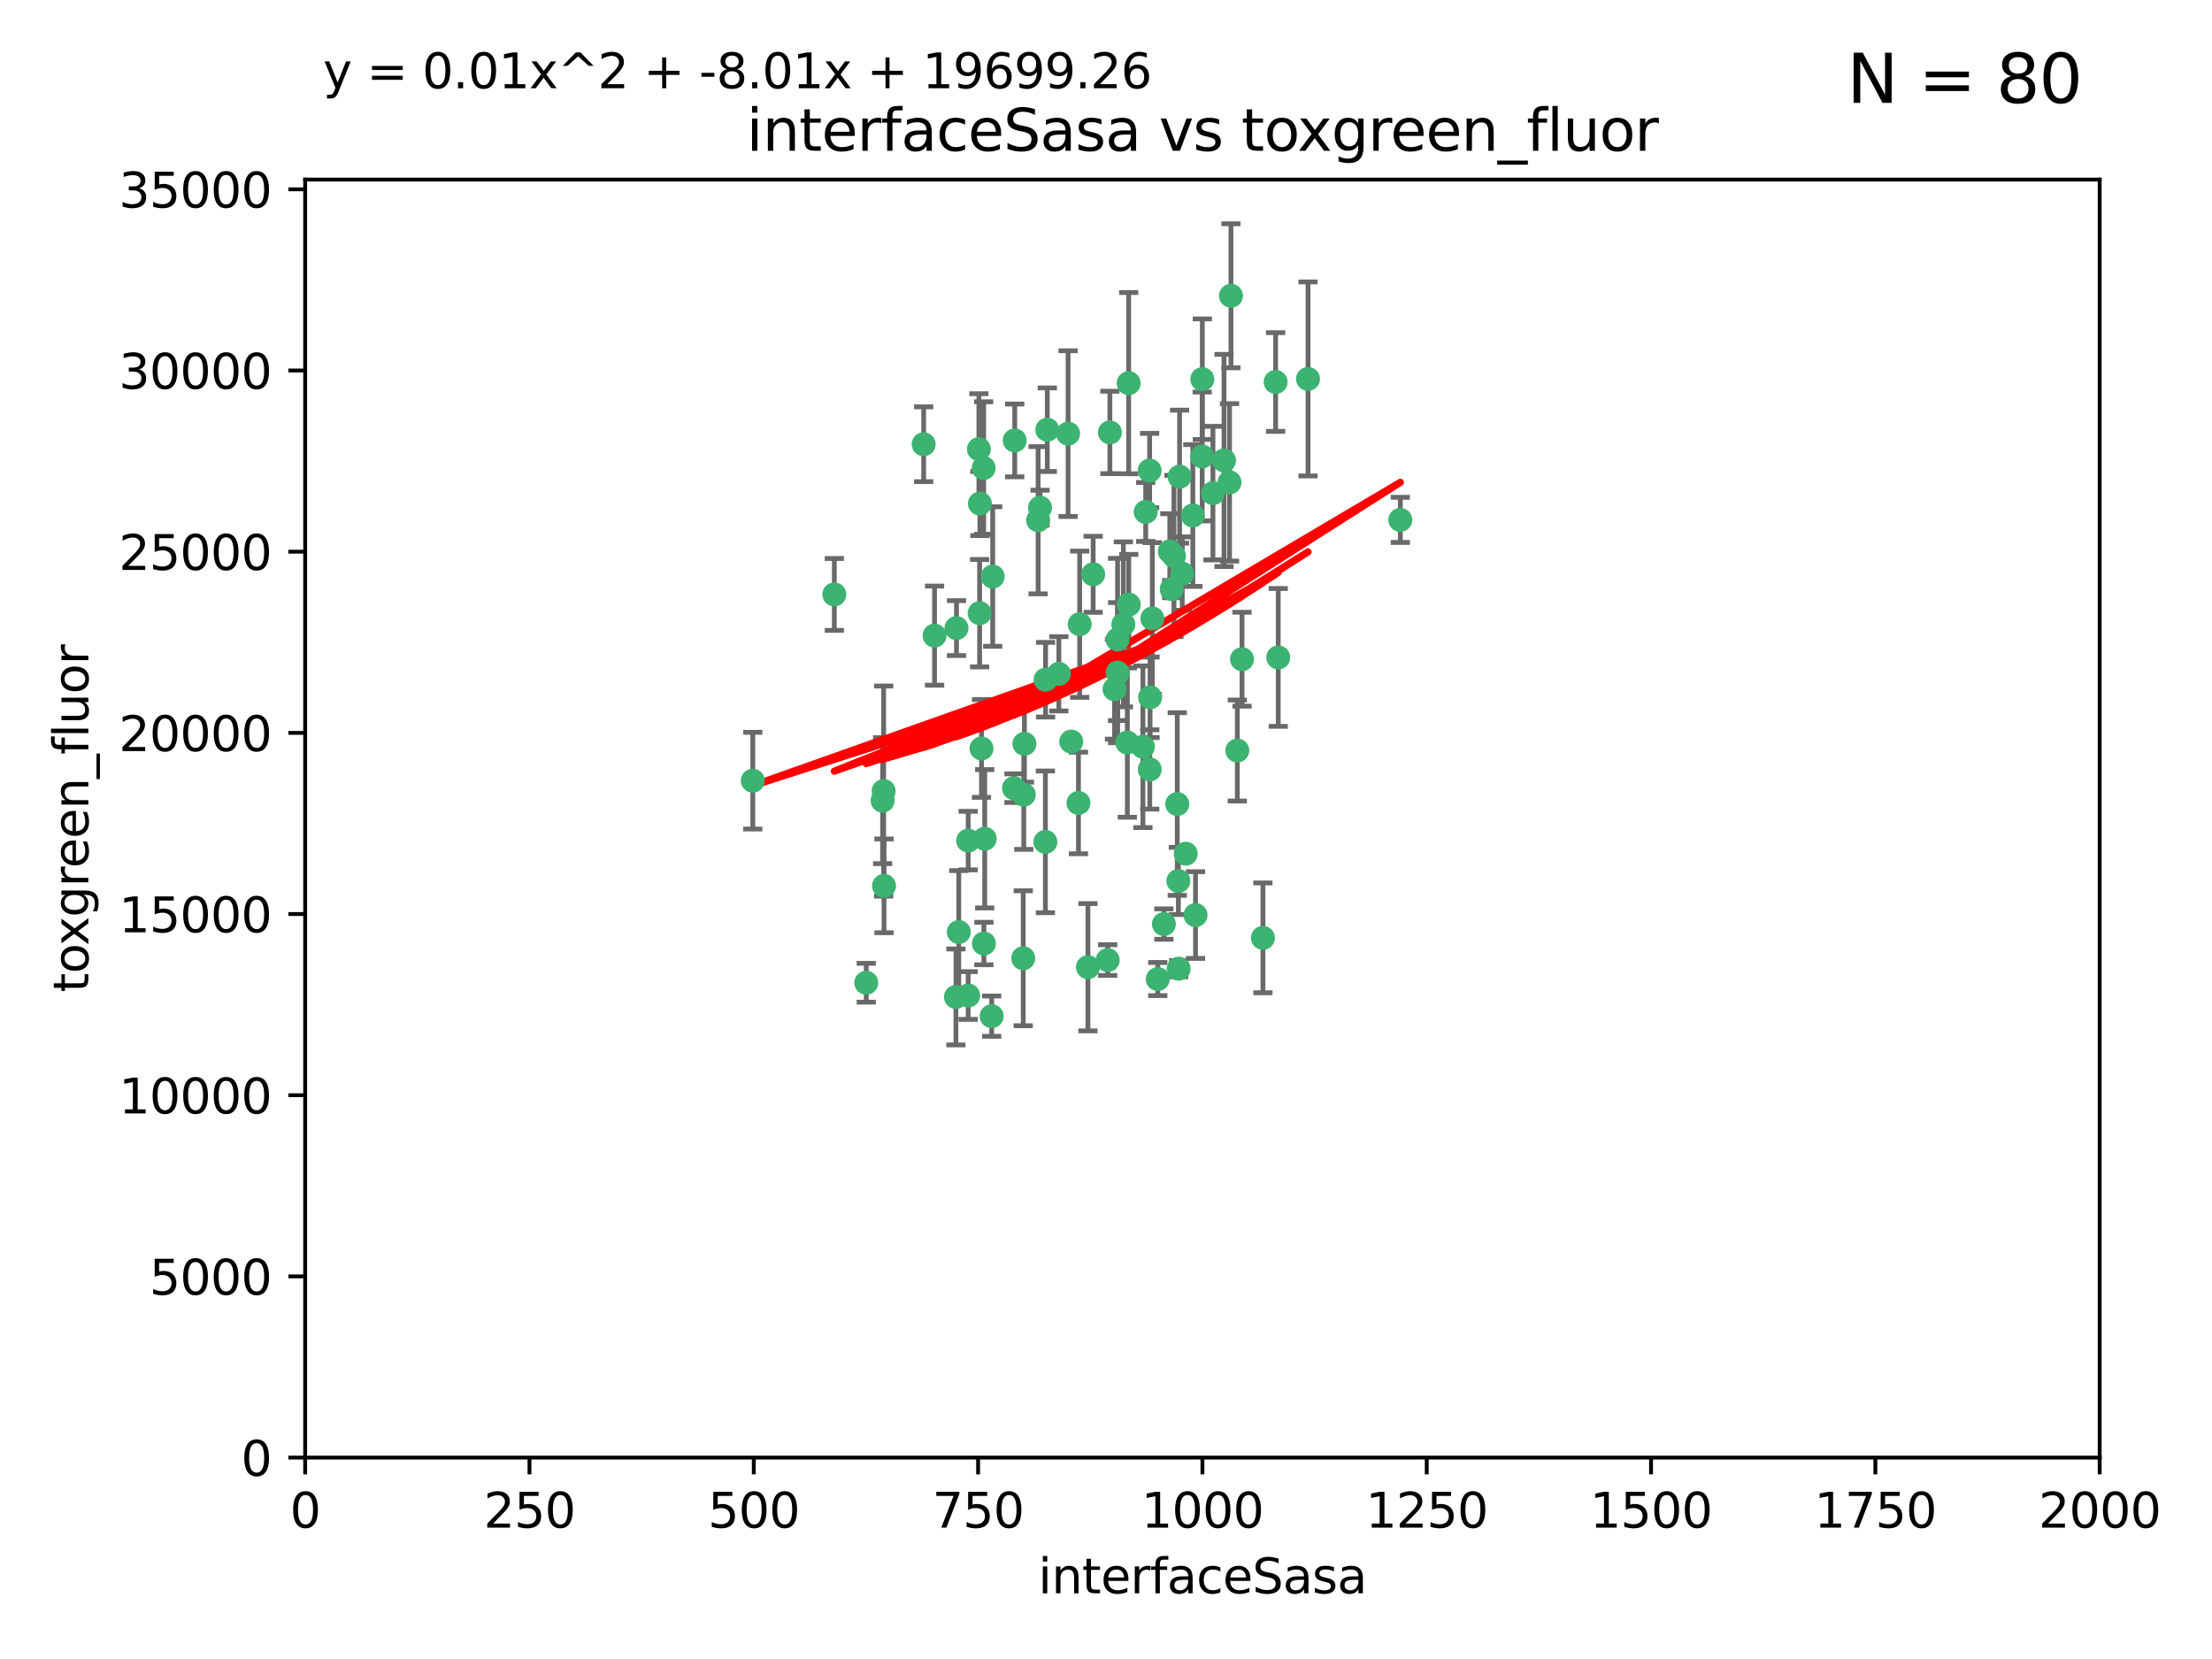 <?xml version="1.0" encoding="utf-8" standalone="no"?>
<!DOCTYPE svg PUBLIC "-//W3C//DTD SVG 1.1//EN"
  "http://www.w3.org/Graphics/SVG/1.1/DTD/svg11.dtd">
<svg xmlns:xlink="http://www.w3.org/1999/xlink" width="460.8pt" height="345.6pt" viewBox="0 0 460.8 345.6" xmlns="http://www.w3.org/2000/svg" version="1.1">
 <defs>
  <style type="text/css">*{stroke-linejoin: round; stroke-linecap: butt}</style>
 </defs>
 <g id="figure_1">
  <g id="patch_1">
   <path d="M 0 345.6 
L 460.8 345.6 
L 460.8 0 
L 0 0 
z
" style="fill: #ffffff"/>
  </g>
  <g id="axes_1">
   <g id="patch_2">
    <path d="M 63.571 303.64 
L 437.4 303.64 
L 437.4 37.411 
L 63.571 37.411 
z
" style="fill: #ffffff"/>
   </g>
   <g id="PathCollection_1">
    <defs>
     <path id="m410d54d393" d="M 0 1.118 
C 0.297 1.118 0.581 1 0.791 0.791 
C 1 0.581 1.118 0.297 1.118 0 
C 1.118 -0.297 1 -0.581 0.791 -0.791 
C 0.581 -1 0.297 -1.118 0 -1.118 
C -0.297 -1.118 -0.581 -1 -0.791 -0.791 
C -1 -0.581 -1.118 -0.297 -1.118 0 
C -1.118 0.297 -1 0.581 -0.791 0.791 
C -0.581 1 -0.297 1.118 0 1.118 
z
" style="stroke: #3cb371"/>
    </defs>
    <g clip-path="url(#p9668999fbd)">
     <use xlink:href="#m410d54d393" x="243.693" y="114.876" style="fill: #3cb371; stroke: #3cb371"/>
     <use xlink:href="#m410d54d393" x="272.484" y="78.941" style="fill: #3cb371; stroke: #3cb371"/>
     <use xlink:href="#m410d54d393" x="239.489" y="98.026" style="fill: #3cb371; stroke: #3cb371"/>
     <use xlink:href="#m410d54d393" x="250.437" y="95.094" style="fill: #3cb371; stroke: #3cb371"/>
     <use xlink:href="#m410d54d393" x="266.28" y="136.954" style="fill: #3cb371; stroke: #3cb371"/>
     <use xlink:href="#m410d54d393" x="218.168" y="89.516" style="fill: #3cb371; stroke: #3cb371"/>
     <use xlink:href="#m410d54d393" x="265.738" y="79.578" style="fill: #3cb371; stroke: #3cb371"/>
     <use xlink:href="#m410d54d393" x="254.987" y="95.918" style="fill: #3cb371; stroke: #3cb371"/>
     <use xlink:href="#m410d54d393" x="246.284" y="119.488" style="fill: #3cb371; stroke: #3cb371"/>
     <use xlink:href="#m410d54d393" x="252.676" y="102.727" style="fill: #3cb371; stroke: #3cb371"/>
     <use xlink:href="#m410d54d393" x="244.553" y="115.814" style="fill: #3cb371; stroke: #3cb371"/>
     <use xlink:href="#m410d54d393" x="240.054" y="128.839" style="fill: #3cb371; stroke: #3cb371"/>
     <use xlink:href="#m410d54d393" x="258.734" y="137.321" style="fill: #3cb371; stroke: #3cb371"/>
     <use xlink:href="#m410d54d393" x="256.134" y="100.483" style="fill: #3cb371; stroke: #3cb371"/>
     <use xlink:href="#m410d54d393" x="211.385" y="91.754" style="fill: #3cb371; stroke: #3cb371"/>
     <use xlink:href="#m410d54d393" x="235.142" y="125.947" style="fill: #3cb371; stroke: #3cb371"/>
     <use xlink:href="#m410d54d393" x="234.02" y="130.067" style="fill: #3cb371; stroke: #3cb371"/>
     <use xlink:href="#m410d54d393" x="223.161" y="154.483" style="fill: #3cb371; stroke: #3cb371"/>
     <use xlink:href="#m410d54d393" x="248.491" y="107.386" style="fill: #3cb371; stroke: #3cb371"/>
     <use xlink:href="#m410d54d393" x="238.669" y="106.653" style="fill: #3cb371; stroke: #3cb371"/>
     <use xlink:href="#m410d54d393" x="227.725" y="119.635" style="fill: #3cb371; stroke: #3cb371"/>
     <use xlink:href="#m410d54d393" x="235.125" y="79.819" style="fill: #3cb371; stroke: #3cb371"/>
     <use xlink:href="#m410d54d393" x="244.091" y="122.72" style="fill: #3cb371; stroke: #3cb371"/>
     <use xlink:href="#m410d54d393" x="241.185" y="203.953" style="fill: #3cb371; stroke: #3cb371"/>
     <use xlink:href="#m410d54d393" x="231.211" y="90.084" style="fill: #3cb371; stroke: #3cb371"/>
     <use xlink:href="#m410d54d393" x="213.404" y="154.954" style="fill: #3cb371; stroke: #3cb371"/>
     <use xlink:href="#m410d54d393" x="204.131" y="104.896" style="fill: #3cb371; stroke: #3cb371"/>
     <use xlink:href="#m410d54d393" x="245.731" y="99.298" style="fill: #3cb371; stroke: #3cb371"/>
     <use xlink:href="#m410d54d393" x="257.757" y="156.348" style="fill: #3cb371; stroke: #3cb371"/>
     <use xlink:href="#m410d54d393" x="216.658" y="105.756" style="fill: #3cb371; stroke: #3cb371"/>
     <use xlink:href="#m410d54d393" x="204.916" y="97.498" style="fill: #3cb371; stroke: #3cb371"/>
     <use xlink:href="#m410d54d393" x="192.417" y="92.545" style="fill: #3cb371; stroke: #3cb371"/>
     <use xlink:href="#m410d54d393" x="213.275" y="165.548" style="fill: #3cb371; stroke: #3cb371"/>
     <use xlink:href="#m410d54d393" x="222.501" y="90.332" style="fill: #3cb371; stroke: #3cb371"/>
     <use xlink:href="#m410d54d393" x="206.796" y="120.108" style="fill: #3cb371; stroke: #3cb371"/>
     <use xlink:href="#m410d54d393" x="206.585" y="211.686" style="fill: #3cb371; stroke: #3cb371"/>
     <use xlink:href="#m410d54d393" x="291.711" y="108.301" style="fill: #3cb371; stroke: #3cb371"/>
     <use xlink:href="#m410d54d393" x="224.916" y="130.038" style="fill: #3cb371; stroke: #3cb371"/>
     <use xlink:href="#m410d54d393" x="230.751" y="200.005" style="fill: #3cb371; stroke: #3cb371"/>
     <use xlink:href="#m410d54d393" x="250.465" y="78.988" style="fill: #3cb371; stroke: #3cb371"/>
     <use xlink:href="#m410d54d393" x="199.256" y="130.84" style="fill: #3cb371; stroke: #3cb371"/>
     <use xlink:href="#m410d54d393" x="204.462" y="155.918" style="fill: #3cb371; stroke: #3cb371"/>
     <use xlink:href="#m410d54d393" x="201.688" y="207.381" style="fill: #3cb371; stroke: #3cb371"/>
     <use xlink:href="#m410d54d393" x="213.159" y="199.62" style="fill: #3cb371; stroke: #3cb371"/>
     <use xlink:href="#m410d54d393" x="217.777" y="175.376" style="fill: #3cb371; stroke: #3cb371"/>
     <use xlink:href="#m410d54d393" x="216.26" y="108.373" style="fill: #3cb371; stroke: #3cb371"/>
     <use xlink:href="#m410d54d393" x="220.577" y="140.37" style="fill: #3cb371; stroke: #3cb371"/>
     <use xlink:href="#m410d54d393" x="203.92" y="93.572" style="fill: #3cb371; stroke: #3cb371"/>
     <use xlink:href="#m410d54d393" x="204.073" y="127.738" style="fill: #3cb371; stroke: #3cb371"/>
     <use xlink:href="#m410d54d393" x="224.662" y="167.27" style="fill: #3cb371; stroke: #3cb371"/>
     <use xlink:href="#m410d54d393" x="239.579" y="145.262" style="fill: #3cb371; stroke: #3cb371"/>
     <use xlink:href="#m410d54d393" x="245.473" y="183.523" style="fill: #3cb371; stroke: #3cb371"/>
     <use xlink:href="#m410d54d393" x="232.833" y="140.122" style="fill: #3cb371; stroke: #3cb371"/>
     <use xlink:href="#m410d54d393" x="263.091" y="195.371" style="fill: #3cb371; stroke: #3cb371"/>
     <use xlink:href="#m410d54d393" x="256.433" y="61.614" style="fill: #3cb371; stroke: #3cb371"/>
     <use xlink:href="#m410d54d393" x="249.05" y="190.622" style="fill: #3cb371; stroke: #3cb371"/>
     <use xlink:href="#m410d54d393" x="194.686" y="132.411" style="fill: #3cb371; stroke: #3cb371"/>
     <use xlink:href="#m410d54d393" x="183.864" y="166.79" style="fill: #3cb371; stroke: #3cb371"/>
     <use xlink:href="#m410d54d393" x="245.536" y="201.794" style="fill: #3cb371; stroke: #3cb371"/>
     <use xlink:href="#m410d54d393" x="180.458" y="204.723" style="fill: #3cb371; stroke: #3cb371"/>
     <use xlink:href="#m410d54d393" x="211.23" y="164.19" style="fill: #3cb371; stroke: #3cb371"/>
     <use xlink:href="#m410d54d393" x="238.093" y="155.561" style="fill: #3cb371; stroke: #3cb371"/>
     <use xlink:href="#m410d54d393" x="199.14" y="207.684" style="fill: #3cb371; stroke: #3cb371"/>
     <use xlink:href="#m410d54d393" x="232.811" y="133.213" style="fill: #3cb371; stroke: #3cb371"/>
     <use xlink:href="#m410d54d393" x="239.516" y="160.289" style="fill: #3cb371; stroke: #3cb371"/>
     <use xlink:href="#m410d54d393" x="204.964" y="196.552" style="fill: #3cb371; stroke: #3cb371"/>
     <use xlink:href="#m410d54d393" x="247.005" y="177.835" style="fill: #3cb371; stroke: #3cb371"/>
     <use xlink:href="#m410d54d393" x="205.136" y="174.728" style="fill: #3cb371; stroke: #3cb371"/>
     <use xlink:href="#m410d54d393" x="217.815" y="141.593" style="fill: #3cb371; stroke: #3cb371"/>
     <use xlink:href="#m410d54d393" x="201.69" y="175.112" style="fill: #3cb371; stroke: #3cb371"/>
     <use xlink:href="#m410d54d393" x="199.731" y="194.16" style="fill: #3cb371; stroke: #3cb371"/>
     <use xlink:href="#m410d54d393" x="234.846" y="154.686" style="fill: #3cb371; stroke: #3cb371"/>
     <use xlink:href="#m410d54d393" x="242.461" y="192.502" style="fill: #3cb371; stroke: #3cb371"/>
     <use xlink:href="#m410d54d393" x="184.082" y="164.794" style="fill: #3cb371; stroke: #3cb371"/>
     <use xlink:href="#m410d54d393" x="232.174" y="143.576" style="fill: #3cb371; stroke: #3cb371"/>
     <use xlink:href="#m410d54d393" x="156.817" y="162.629" style="fill: #3cb371; stroke: #3cb371"/>
     <use xlink:href="#m410d54d393" x="245.245" y="167.495" style="fill: #3cb371; stroke: #3cb371"/>
     <use xlink:href="#m410d54d393" x="173.806" y="123.828" style="fill: #3cb371; stroke: #3cb371"/>
     <use xlink:href="#m410d54d393" x="226.639" y="201.488" style="fill: #3cb371; stroke: #3cb371"/>
     <use xlink:href="#m410d54d393" x="184.157" y="184.534" style="fill: #3cb371; stroke: #3cb371"/>
    </g>
   </g>
   <g id="matplotlib.axis_1">
    <g id="xtick_1">
     <g id="line2d_1">
      <defs>
       <path id="mb581ccbfa5" d="M 0 0 
L 0 3.5 
" style="stroke: #000000; stroke-width: 0.8"/>
      </defs>
      <g>
       <use xlink:href="#mb581ccbfa5" x="63.571" y="303.64" style="stroke: #000000; stroke-width: 0.8"/>
      </g>
     </g>
     <g id="text_1">
      <!-- 0 -->
      <g transform="translate(60.39 318.238)scale(0.1 -0.1)">
       <defs>
        <path id="DejaVuSans-30" d="M 2034 4250 
Q 1547 4250 1301 3770 
Q 1056 3291 1056 2328 
Q 1056 1369 1301 889 
Q 1547 409 2034 409 
Q 2525 409 2770 889 
Q 3016 1369 3016 2328 
Q 3016 3291 2770 3770 
Q 2525 4250 2034 4250 
z
M 2034 4750 
Q 2819 4750 3233 4129 
Q 3647 3509 3647 2328 
Q 3647 1150 3233 529 
Q 2819 -91 2034 -91 
Q 1250 -91 836 529 
Q 422 1150 422 2328 
Q 422 3509 836 4129 
Q 1250 4750 2034 4750 
z
" transform="scale(0.016)"/>
       </defs>
       <use xlink:href="#DejaVuSans-30"/>
      </g>
     </g>
    </g>
    <g id="xtick_2">
     <g id="line2d_2">
      <g>
       <use xlink:href="#mb581ccbfa5" x="110.3" y="303.64" style="stroke: #000000; stroke-width: 0.8"/>
      </g>
     </g>
     <g id="text_2">
      <!-- 250 -->
      <g transform="translate(100.756 318.238)scale(0.1 -0.1)">
       <defs>
        <path id="DejaVuSans-32" d="M 1228 531 
L 3431 531 
L 3431 0 
L 469 0 
L 469 531 
Q 828 903 1448 1529 
Q 2069 2156 2228 2338 
Q 2531 2678 2651 2914 
Q 2772 3150 2772 3378 
Q 2772 3750 2511 3984 
Q 2250 4219 1831 4219 
Q 1534 4219 1204 4116 
Q 875 4013 500 3803 
L 500 4441 
Q 881 4594 1212 4672 
Q 1544 4750 1819 4750 
Q 2544 4750 2975 4387 
Q 3406 4025 3406 3419 
Q 3406 3131 3298 2873 
Q 3191 2616 2906 2266 
Q 2828 2175 2409 1742 
Q 1991 1309 1228 531 
z
" transform="scale(0.016)"/>
        <path id="DejaVuSans-35" d="M 691 4666 
L 3169 4666 
L 3169 4134 
L 1269 4134 
L 1269 2991 
Q 1406 3038 1543 3061 
Q 1681 3084 1819 3084 
Q 2600 3084 3056 2656 
Q 3513 2228 3513 1497 
Q 3513 744 3044 326 
Q 2575 -91 1722 -91 
Q 1428 -91 1123 -41 
Q 819 9 494 109 
L 494 744 
Q 775 591 1075 516 
Q 1375 441 1709 441 
Q 2250 441 2565 725 
Q 2881 1009 2881 1497 
Q 2881 1984 2565 2268 
Q 2250 2553 1709 2553 
Q 1456 2553 1204 2497 
Q 953 2441 691 2322 
L 691 4666 
z
" transform="scale(0.016)"/>
       </defs>
       <use xlink:href="#DejaVuSans-32"/>
       <use xlink:href="#DejaVuSans-35" x="63.623"/>
       <use xlink:href="#DejaVuSans-30" x="127.246"/>
      </g>
     </g>
    </g>
    <g id="xtick_3">
     <g id="line2d_3">
      <g>
       <use xlink:href="#mb581ccbfa5" x="157.028" y="303.64" style="stroke: #000000; stroke-width: 0.8"/>
      </g>
     </g>
     <g id="text_3">
      <!-- 500 -->
      <g transform="translate(147.485 318.238)scale(0.1 -0.1)">
       <use xlink:href="#DejaVuSans-35"/>
       <use xlink:href="#DejaVuSans-30" x="63.623"/>
       <use xlink:href="#DejaVuSans-30" x="127.246"/>
      </g>
     </g>
    </g>
    <g id="xtick_4">
     <g id="line2d_4">
      <g>
       <use xlink:href="#mb581ccbfa5" x="203.757" y="303.64" style="stroke: #000000; stroke-width: 0.8"/>
      </g>
     </g>
     <g id="text_4">
      <!-- 750 -->
      <g transform="translate(194.213 318.238)scale(0.1 -0.1)">
       <defs>
        <path id="DejaVuSans-37" d="M 525 4666 
L 3525 4666 
L 3525 4397 
L 1831 0 
L 1172 0 
L 2766 4134 
L 525 4134 
L 525 4666 
z
" transform="scale(0.016)"/>
       </defs>
       <use xlink:href="#DejaVuSans-37"/>
       <use xlink:href="#DejaVuSans-35" x="63.623"/>
       <use xlink:href="#DejaVuSans-30" x="127.246"/>
      </g>
     </g>
    </g>
    <g id="xtick_5">
     <g id="line2d_5">
      <g>
       <use xlink:href="#mb581ccbfa5" x="250.486" y="303.64" style="stroke: #000000; stroke-width: 0.8"/>
      </g>
     </g>
     <g id="text_5">
      <!-- 1000 -->
      <g transform="translate(237.761 318.238)scale(0.1 -0.1)">
       <defs>
        <path id="DejaVuSans-31" d="M 794 531 
L 1825 531 
L 1825 4091 
L 703 3866 
L 703 4441 
L 1819 4666 
L 2450 4666 
L 2450 531 
L 3481 531 
L 3481 0 
L 794 0 
L 794 531 
z
" transform="scale(0.016)"/>
       </defs>
       <use xlink:href="#DejaVuSans-31"/>
       <use xlink:href="#DejaVuSans-30" x="63.623"/>
       <use xlink:href="#DejaVuSans-30" x="127.246"/>
       <use xlink:href="#DejaVuSans-30" x="190.869"/>
      </g>
     </g>
    </g>
    <g id="xtick_6">
     <g id="line2d_6">
      <g>
       <use xlink:href="#mb581ccbfa5" x="297.214" y="303.64" style="stroke: #000000; stroke-width: 0.8"/>
      </g>
     </g>
     <g id="text_6">
      <!-- 1250 -->
      <g transform="translate(284.489 318.238)scale(0.1 -0.1)">
       <use xlink:href="#DejaVuSans-31"/>
       <use xlink:href="#DejaVuSans-32" x="63.623"/>
       <use xlink:href="#DejaVuSans-35" x="127.246"/>
       <use xlink:href="#DejaVuSans-30" x="190.869"/>
      </g>
     </g>
    </g>
    <g id="xtick_7">
     <g id="line2d_7">
      <g>
       <use xlink:href="#mb581ccbfa5" x="343.943" y="303.64" style="stroke: #000000; stroke-width: 0.8"/>
      </g>
     </g>
     <g id="text_7">
      <!-- 1500 -->
      <g transform="translate(331.218 318.238)scale(0.1 -0.1)">
       <use xlink:href="#DejaVuSans-31"/>
       <use xlink:href="#DejaVuSans-35" x="63.623"/>
       <use xlink:href="#DejaVuSans-30" x="127.246"/>
       <use xlink:href="#DejaVuSans-30" x="190.869"/>
      </g>
     </g>
    </g>
    <g id="xtick_8">
     <g id="line2d_8">
      <g>
       <use xlink:href="#mb581ccbfa5" x="390.671" y="303.64" style="stroke: #000000; stroke-width: 0.8"/>
      </g>
     </g>
     <g id="text_8">
      <!-- 1750 -->
      <g transform="translate(377.946 318.238)scale(0.1 -0.1)">
       <use xlink:href="#DejaVuSans-31"/>
       <use xlink:href="#DejaVuSans-37" x="63.623"/>
       <use xlink:href="#DejaVuSans-35" x="127.246"/>
       <use xlink:href="#DejaVuSans-30" x="190.869"/>
      </g>
     </g>
    </g>
    <g id="xtick_9">
     <g id="line2d_9">
      <g>
       <use xlink:href="#mb581ccbfa5" x="437.4" y="303.64" style="stroke: #000000; stroke-width: 0.8"/>
      </g>
     </g>
     <g id="text_9">
      <!-- 2000 -->
      <g transform="translate(424.675 318.238)scale(0.1 -0.1)">
       <use xlink:href="#DejaVuSans-32"/>
       <use xlink:href="#DejaVuSans-30" x="63.623"/>
       <use xlink:href="#DejaVuSans-30" x="127.246"/>
       <use xlink:href="#DejaVuSans-30" x="190.869"/>
      </g>
     </g>
    </g>
    <g id="text_10">
     <!-- interfaceSasa -->
     <g transform="translate(216.279 331.917)scale(0.1 -0.1)">
      <defs>
       <path id="DejaVuSans-69" d="M 603 3500 
L 1178 3500 
L 1178 0 
L 603 0 
L 603 3500 
z
M 603 4863 
L 1178 4863 
L 1178 4134 
L 603 4134 
L 603 4863 
z
" transform="scale(0.016)"/>
       <path id="DejaVuSans-6e" d="M 3513 2113 
L 3513 0 
L 2938 0 
L 2938 2094 
Q 2938 2591 2744 2837 
Q 2550 3084 2163 3084 
Q 1697 3084 1428 2787 
Q 1159 2491 1159 1978 
L 1159 0 
L 581 0 
L 581 3500 
L 1159 3500 
L 1159 2956 
Q 1366 3272 1645 3428 
Q 1925 3584 2291 3584 
Q 2894 3584 3203 3211 
Q 3513 2838 3513 2113 
z
" transform="scale(0.016)"/>
       <path id="DejaVuSans-74" d="M 1172 4494 
L 1172 3500 
L 2356 3500 
L 2356 3053 
L 1172 3053 
L 1172 1153 
Q 1172 725 1289 603 
Q 1406 481 1766 481 
L 2356 481 
L 2356 0 
L 1766 0 
Q 1100 0 847 248 
Q 594 497 594 1153 
L 594 3053 
L 172 3053 
L 172 3500 
L 594 3500 
L 594 4494 
L 1172 4494 
z
" transform="scale(0.016)"/>
       <path id="DejaVuSans-65" d="M 3597 1894 
L 3597 1613 
L 953 1613 
Q 991 1019 1311 708 
Q 1631 397 2203 397 
Q 2534 397 2845 478 
Q 3156 559 3463 722 
L 3463 178 
Q 3153 47 2828 -22 
Q 2503 -91 2169 -91 
Q 1331 -91 842 396 
Q 353 884 353 1716 
Q 353 2575 817 3079 
Q 1281 3584 2069 3584 
Q 2775 3584 3186 3129 
Q 3597 2675 3597 1894 
z
M 3022 2063 
Q 3016 2534 2758 2815 
Q 2500 3097 2075 3097 
Q 1594 3097 1305 2825 
Q 1016 2553 972 2059 
L 3022 2063 
z
" transform="scale(0.016)"/>
       <path id="DejaVuSans-72" d="M 2631 2963 
Q 2534 3019 2420 3045 
Q 2306 3072 2169 3072 
Q 1681 3072 1420 2755 
Q 1159 2438 1159 1844 
L 1159 0 
L 581 0 
L 581 3500 
L 1159 3500 
L 1159 2956 
Q 1341 3275 1631 3429 
Q 1922 3584 2338 3584 
Q 2397 3584 2469 3576 
Q 2541 3569 2628 3553 
L 2631 2963 
z
" transform="scale(0.016)"/>
       <path id="DejaVuSans-66" d="M 2375 4863 
L 2375 4384 
L 1825 4384 
Q 1516 4384 1395 4259 
Q 1275 4134 1275 3809 
L 1275 3500 
L 2222 3500 
L 2222 3053 
L 1275 3053 
L 1275 0 
L 697 0 
L 697 3053 
L 147 3053 
L 147 3500 
L 697 3500 
L 697 3744 
Q 697 4328 969 4595 
Q 1241 4863 1831 4863 
L 2375 4863 
z
" transform="scale(0.016)"/>
       <path id="DejaVuSans-61" d="M 2194 1759 
Q 1497 1759 1228 1600 
Q 959 1441 959 1056 
Q 959 750 1161 570 
Q 1363 391 1709 391 
Q 2188 391 2477 730 
Q 2766 1069 2766 1631 
L 2766 1759 
L 2194 1759 
z
M 3341 1997 
L 3341 0 
L 2766 0 
L 2766 531 
Q 2569 213 2275 61 
Q 1981 -91 1556 -91 
Q 1019 -91 701 211 
Q 384 513 384 1019 
Q 384 1609 779 1909 
Q 1175 2209 1959 2209 
L 2766 2209 
L 2766 2266 
Q 2766 2663 2505 2880 
Q 2244 3097 1772 3097 
Q 1472 3097 1187 3025 
Q 903 2953 641 2809 
L 641 3341 
Q 956 3463 1253 3523 
Q 1550 3584 1831 3584 
Q 2591 3584 2966 3190 
Q 3341 2797 3341 1997 
z
" transform="scale(0.016)"/>
       <path id="DejaVuSans-63" d="M 3122 3366 
L 3122 2828 
Q 2878 2963 2633 3030 
Q 2388 3097 2138 3097 
Q 1578 3097 1268 2742 
Q 959 2388 959 1747 
Q 959 1106 1268 751 
Q 1578 397 2138 397 
Q 2388 397 2633 464 
Q 2878 531 3122 666 
L 3122 134 
Q 2881 22 2623 -34 
Q 2366 -91 2075 -91 
Q 1284 -91 818 406 
Q 353 903 353 1747 
Q 353 2603 823 3093 
Q 1294 3584 2113 3584 
Q 2378 3584 2631 3529 
Q 2884 3475 3122 3366 
z
" transform="scale(0.016)"/>
       <path id="DejaVuSans-53" d="M 3425 4513 
L 3425 3897 
Q 3066 4069 2747 4153 
Q 2428 4238 2131 4238 
Q 1616 4238 1336 4038 
Q 1056 3838 1056 3469 
Q 1056 3159 1242 3001 
Q 1428 2844 1947 2747 
L 2328 2669 
Q 3034 2534 3370 2195 
Q 3706 1856 3706 1288 
Q 3706 609 3251 259 
Q 2797 -91 1919 -91 
Q 1588 -91 1214 -16 
Q 841 59 441 206 
L 441 856 
Q 825 641 1194 531 
Q 1563 422 1919 422 
Q 2459 422 2753 634 
Q 3047 847 3047 1241 
Q 3047 1584 2836 1778 
Q 2625 1972 2144 2069 
L 1759 2144 
Q 1053 2284 737 2584 
Q 422 2884 422 3419 
Q 422 4038 858 4394 
Q 1294 4750 2059 4750 
Q 2388 4750 2728 4690 
Q 3069 4631 3425 4513 
z
" transform="scale(0.016)"/>
       <path id="DejaVuSans-73" d="M 2834 3397 
L 2834 2853 
Q 2591 2978 2328 3040 
Q 2066 3103 1784 3103 
Q 1356 3103 1142 2972 
Q 928 2841 928 2578 
Q 928 2378 1081 2264 
Q 1234 2150 1697 2047 
L 1894 2003 
Q 2506 1872 2764 1633 
Q 3022 1394 3022 966 
Q 3022 478 2636 193 
Q 2250 -91 1575 -91 
Q 1294 -91 989 -36 
Q 684 19 347 128 
L 347 722 
Q 666 556 975 473 
Q 1284 391 1588 391 
Q 1994 391 2212 530 
Q 2431 669 2431 922 
Q 2431 1156 2273 1281 
Q 2116 1406 1581 1522 
L 1381 1569 
Q 847 1681 609 1914 
Q 372 2147 372 2553 
Q 372 3047 722 3315 
Q 1072 3584 1716 3584 
Q 2034 3584 2315 3537 
Q 2597 3491 2834 3397 
z
" transform="scale(0.016)"/>
      </defs>
      <use xlink:href="#DejaVuSans-69"/>
      <use xlink:href="#DejaVuSans-6e" x="27.783"/>
      <use xlink:href="#DejaVuSans-74" x="91.162"/>
      <use xlink:href="#DejaVuSans-65" x="130.371"/>
      <use xlink:href="#DejaVuSans-72" x="191.895"/>
      <use xlink:href="#DejaVuSans-66" x="233.008"/>
      <use xlink:href="#DejaVuSans-61" x="268.213"/>
      <use xlink:href="#DejaVuSans-63" x="329.492"/>
      <use xlink:href="#DejaVuSans-65" x="384.473"/>
      <use xlink:href="#DejaVuSans-53" x="445.996"/>
      <use xlink:href="#DejaVuSans-61" x="509.473"/>
      <use xlink:href="#DejaVuSans-73" x="570.752"/>
      <use xlink:href="#DejaVuSans-61" x="622.852"/>
     </g>
    </g>
   </g>
   <g id="matplotlib.axis_2">
    <g id="ytick_1">
     <g id="line2d_10">
      <defs>
       <path id="m3f268e0897" d="M 0 0 
L -3.5 0 
" style="stroke: #000000; stroke-width: 0.8"/>
      </defs>
      <g>
       <use xlink:href="#m3f268e0897" x="63.571" y="303.64" style="stroke: #000000; stroke-width: 0.8"/>
      </g>
     </g>
     <g id="text_11">
      <!-- 0 -->
      <g transform="translate(50.209 307.439)scale(0.1 -0.1)">
       <use xlink:href="#DejaVuSans-30"/>
      </g>
     </g>
    </g>
    <g id="ytick_2">
     <g id="line2d_11">
      <g>
       <use xlink:href="#m3f268e0897" x="63.571" y="265.897" style="stroke: #000000; stroke-width: 0.8"/>
      </g>
     </g>
     <g id="text_12">
      <!-- 5000 -->
      <g transform="translate(31.121 269.696)scale(0.1 -0.1)">
       <use xlink:href="#DejaVuSans-35"/>
       <use xlink:href="#DejaVuSans-30" x="63.623"/>
       <use xlink:href="#DejaVuSans-30" x="127.246"/>
       <use xlink:href="#DejaVuSans-30" x="190.869"/>
      </g>
     </g>
    </g>
    <g id="ytick_3">
     <g id="line2d_12">
      <g>
       <use xlink:href="#m3f268e0897" x="63.571" y="228.154" style="stroke: #000000; stroke-width: 0.8"/>
      </g>
     </g>
     <g id="text_13">
      <!-- 10000 -->
      <g transform="translate(24.759 231.953)scale(0.1 -0.1)">
       <use xlink:href="#DejaVuSans-31"/>
       <use xlink:href="#DejaVuSans-30" x="63.623"/>
       <use xlink:href="#DejaVuSans-30" x="127.246"/>
       <use xlink:href="#DejaVuSans-30" x="190.869"/>
       <use xlink:href="#DejaVuSans-30" x="254.492"/>
      </g>
     </g>
    </g>
    <g id="ytick_4">
     <g id="line2d_13">
      <g>
       <use xlink:href="#m3f268e0897" x="63.571" y="190.411" style="stroke: #000000; stroke-width: 0.8"/>
      </g>
     </g>
     <g id="text_14">
      <!-- 15000 -->
      <g transform="translate(24.759 194.21)scale(0.1 -0.1)">
       <use xlink:href="#DejaVuSans-31"/>
       <use xlink:href="#DejaVuSans-35" x="63.623"/>
       <use xlink:href="#DejaVuSans-30" x="127.246"/>
       <use xlink:href="#DejaVuSans-30" x="190.869"/>
       <use xlink:href="#DejaVuSans-30" x="254.492"/>
      </g>
     </g>
    </g>
    <g id="ytick_5">
     <g id="line2d_14">
      <g>
       <use xlink:href="#m3f268e0897" x="63.571" y="152.668" style="stroke: #000000; stroke-width: 0.8"/>
      </g>
     </g>
     <g id="text_15">
      <!-- 20000 -->
      <g transform="translate(24.759 156.467)scale(0.1 -0.1)">
       <use xlink:href="#DejaVuSans-32"/>
       <use xlink:href="#DejaVuSans-30" x="63.623"/>
       <use xlink:href="#DejaVuSans-30" x="127.246"/>
       <use xlink:href="#DejaVuSans-30" x="190.869"/>
       <use xlink:href="#DejaVuSans-30" x="254.492"/>
      </g>
     </g>
    </g>
    <g id="ytick_6">
     <g id="line2d_15">
      <g>
       <use xlink:href="#m3f268e0897" x="63.571" y="114.925" style="stroke: #000000; stroke-width: 0.8"/>
      </g>
     </g>
     <g id="text_16">
      <!-- 25000 -->
      <g transform="translate(24.759 118.724)scale(0.1 -0.1)">
       <use xlink:href="#DejaVuSans-32"/>
       <use xlink:href="#DejaVuSans-35" x="63.623"/>
       <use xlink:href="#DejaVuSans-30" x="127.246"/>
       <use xlink:href="#DejaVuSans-30" x="190.869"/>
       <use xlink:href="#DejaVuSans-30" x="254.492"/>
      </g>
     </g>
    </g>
    <g id="ytick_7">
     <g id="line2d_16">
      <g>
       <use xlink:href="#m3f268e0897" x="63.571" y="77.181" style="stroke: #000000; stroke-width: 0.8"/>
      </g>
     </g>
     <g id="text_17">
      <!-- 30000 -->
      <g transform="translate(24.759 80.981)scale(0.1 -0.1)">
       <defs>
        <path id="DejaVuSans-33" d="M 2597 2516 
Q 3050 2419 3304 2112 
Q 3559 1806 3559 1356 
Q 3559 666 3084 287 
Q 2609 -91 1734 -91 
Q 1441 -91 1130 -33 
Q 819 25 488 141 
L 488 750 
Q 750 597 1062 519 
Q 1375 441 1716 441 
Q 2309 441 2620 675 
Q 2931 909 2931 1356 
Q 2931 1769 2642 2001 
Q 2353 2234 1838 2234 
L 1294 2234 
L 1294 2753 
L 1863 2753 
Q 2328 2753 2575 2939 
Q 2822 3125 2822 3475 
Q 2822 3834 2567 4026 
Q 2313 4219 1838 4219 
Q 1578 4219 1281 4162 
Q 984 4106 628 3988 
L 628 4550 
Q 988 4650 1302 4700 
Q 1616 4750 1894 4750 
Q 2613 4750 3031 4423 
Q 3450 4097 3450 3541 
Q 3450 3153 3228 2886 
Q 3006 2619 2597 2516 
z
" transform="scale(0.016)"/>
       </defs>
       <use xlink:href="#DejaVuSans-33"/>
       <use xlink:href="#DejaVuSans-30" x="63.623"/>
       <use xlink:href="#DejaVuSans-30" x="127.246"/>
       <use xlink:href="#DejaVuSans-30" x="190.869"/>
       <use xlink:href="#DejaVuSans-30" x="254.492"/>
      </g>
     </g>
    </g>
    <g id="ytick_8">
     <g id="line2d_17">
      <g>
       <use xlink:href="#m3f268e0897" x="63.571" y="39.438" style="stroke: #000000; stroke-width: 0.8"/>
      </g>
     </g>
     <g id="text_18">
      <!-- 35000 -->
      <g transform="translate(24.759 43.238)scale(0.1 -0.1)">
       <use xlink:href="#DejaVuSans-33"/>
       <use xlink:href="#DejaVuSans-35" x="63.623"/>
       <use xlink:href="#DejaVuSans-30" x="127.246"/>
       <use xlink:href="#DejaVuSans-30" x="190.869"/>
       <use xlink:href="#DejaVuSans-30" x="254.492"/>
      </g>
     </g>
    </g>
    <g id="text_19">
     <!-- toxgreen_fluor -->
     <g transform="translate(18.401 206.72)rotate(-90)scale(0.1 -0.1)">
      <defs>
       <path id="DejaVuSans-6f" d="M 1959 3097 
Q 1497 3097 1228 2736 
Q 959 2375 959 1747 
Q 959 1119 1226 758 
Q 1494 397 1959 397 
Q 2419 397 2687 759 
Q 2956 1122 2956 1747 
Q 2956 2369 2687 2733 
Q 2419 3097 1959 3097 
z
M 1959 3584 
Q 2709 3584 3137 3096 
Q 3566 2609 3566 1747 
Q 3566 888 3137 398 
Q 2709 -91 1959 -91 
Q 1206 -91 779 398 
Q 353 888 353 1747 
Q 353 2609 779 3096 
Q 1206 3584 1959 3584 
z
" transform="scale(0.016)"/>
       <path id="DejaVuSans-78" d="M 3513 3500 
L 2247 1797 
L 3578 0 
L 2900 0 
L 1881 1375 
L 863 0 
L 184 0 
L 1544 1831 
L 300 3500 
L 978 3500 
L 1906 2253 
L 2834 3500 
L 3513 3500 
z
" transform="scale(0.016)"/>
       <path id="DejaVuSans-67" d="M 2906 1791 
Q 2906 2416 2648 2759 
Q 2391 3103 1925 3103 
Q 1463 3103 1205 2759 
Q 947 2416 947 1791 
Q 947 1169 1205 825 
Q 1463 481 1925 481 
Q 2391 481 2648 825 
Q 2906 1169 2906 1791 
z
M 3481 434 
Q 3481 -459 3084 -895 
Q 2688 -1331 1869 -1331 
Q 1566 -1331 1297 -1286 
Q 1028 -1241 775 -1147 
L 775 -588 
Q 1028 -725 1275 -790 
Q 1522 -856 1778 -856 
Q 2344 -856 2625 -561 
Q 2906 -266 2906 331 
L 2906 616 
Q 2728 306 2450 153 
Q 2172 0 1784 0 
Q 1141 0 747 490 
Q 353 981 353 1791 
Q 353 2603 747 3093 
Q 1141 3584 1784 3584 
Q 2172 3584 2450 3431 
Q 2728 3278 2906 2969 
L 2906 3500 
L 3481 3500 
L 3481 434 
z
" transform="scale(0.016)"/>
       <path id="DejaVuSans-5f" d="M 3263 -1063 
L 3263 -1509 
L -63 -1509 
L -63 -1063 
L 3263 -1063 
z
" transform="scale(0.016)"/>
       <path id="DejaVuSans-6c" d="M 603 4863 
L 1178 4863 
L 1178 0 
L 603 0 
L 603 4863 
z
" transform="scale(0.016)"/>
       <path id="DejaVuSans-75" d="M 544 1381 
L 544 3500 
L 1119 3500 
L 1119 1403 
Q 1119 906 1312 657 
Q 1506 409 1894 409 
Q 2359 409 2629 706 
Q 2900 1003 2900 1516 
L 2900 3500 
L 3475 3500 
L 3475 0 
L 2900 0 
L 2900 538 
Q 2691 219 2414 64 
Q 2138 -91 1772 -91 
Q 1169 -91 856 284 
Q 544 659 544 1381 
z
M 1991 3584 
L 1991 3584 
z
" transform="scale(0.016)"/>
      </defs>
      <use xlink:href="#DejaVuSans-74"/>
      <use xlink:href="#DejaVuSans-6f" x="39.209"/>
      <use xlink:href="#DejaVuSans-78" x="97.266"/>
      <use xlink:href="#DejaVuSans-67" x="156.445"/>
      <use xlink:href="#DejaVuSans-72" x="219.922"/>
      <use xlink:href="#DejaVuSans-65" x="258.785"/>
      <use xlink:href="#DejaVuSans-65" x="320.309"/>
      <use xlink:href="#DejaVuSans-6e" x="381.832"/>
      <use xlink:href="#DejaVuSans-5f" x="445.211"/>
      <use xlink:href="#DejaVuSans-66" x="495.211"/>
      <use xlink:href="#DejaVuSans-6c" x="530.416"/>
      <use xlink:href="#DejaVuSans-75" x="558.199"/>
      <use xlink:href="#DejaVuSans-6f" x="621.578"/>
      <use xlink:href="#DejaVuSans-72" x="682.76"/>
     </g>
    </g>
   </g>
   <g id="LineCollection_1">
    <path d="M 243.693 122.737 
L 243.693 107.014 
" clip-path="url(#p9668999fbd)" style="fill: none; stroke: #696969"/>
    <path d="M 272.484 99.149 
L 272.484 58.733 
" clip-path="url(#p9668999fbd)" style="fill: none; stroke: #696969"/>
    <path d="M 239.489 105.772 
L 239.489 90.281 
" clip-path="url(#p9668999fbd)" style="fill: none; stroke: #696969"/>
    <path d="M 250.437 108.514 
L 250.437 81.675 
" clip-path="url(#p9668999fbd)" style="fill: none; stroke: #696969"/>
    <path d="M 266.28 151.309 
L 266.28 122.599 
" clip-path="url(#p9668999fbd)" style="fill: none; stroke: #696969"/>
    <path d="M 218.168 98.217 
L 218.168 80.815 
" clip-path="url(#p9668999fbd)" style="fill: none; stroke: #696969"/>
    <path d="M 265.738 89.863 
L 265.738 69.294 
" clip-path="url(#p9668999fbd)" style="fill: none; stroke: #696969"/>
    <path d="M 254.987 118.013 
L 254.987 73.824 
" clip-path="url(#p9668999fbd)" style="fill: none; stroke: #696969"/>
    <path d="M 246.284 127.133 
L 246.284 111.844 
" clip-path="url(#p9668999fbd)" style="fill: none; stroke: #696969"/>
    <path d="M 252.676 116.638 
L 252.676 88.815 
" clip-path="url(#p9668999fbd)" style="fill: none; stroke: #696969"/>
    <path d="M 244.553 132.604 
L 244.553 99.024 
" clip-path="url(#p9668999fbd)" style="fill: none; stroke: #696969"/>
    <path d="M 240.054 144.637 
L 240.054 113.041 
" clip-path="url(#p9668999fbd)" style="fill: none; stroke: #696969"/>
    <path d="M 258.734 147.102 
L 258.734 127.541 
" clip-path="url(#p9668999fbd)" style="fill: none; stroke: #696969"/>
    <path d="M 256.134 116.878 
L 256.134 84.088 
" clip-path="url(#p9668999fbd)" style="fill: none; stroke: #696969"/>
    <path d="M 211.385 99.334 
L 211.385 84.174 
" clip-path="url(#p9668999fbd)" style="fill: none; stroke: #696969"/>
    <path d="M 235.142 136.397 
L 235.142 115.497 
" clip-path="url(#p9668999fbd)" style="fill: none; stroke: #696969"/>
    <path d="M 234.02 147.25 
L 234.02 112.885 
" clip-path="url(#p9668999fbd)" style="fill: none; stroke: #696969"/>
    <path d="M 223.161 155.048 
L 223.161 153.918 
" clip-path="url(#p9668999fbd)" style="fill: none; stroke: #696969"/>
    <path d="M 248.491 122.155 
L 248.491 92.617 
" clip-path="url(#p9668999fbd)" style="fill: none; stroke: #696969"/>
    <path d="M 238.669 112.792 
L 238.669 100.514 
" clip-path="url(#p9668999fbd)" style="fill: none; stroke: #696969"/>
    <path d="M 227.725 127.554 
L 227.725 111.717 
" clip-path="url(#p9668999fbd)" style="fill: none; stroke: #696969"/>
    <path d="M 235.125 98.693 
L 235.125 60.945 
" clip-path="url(#p9668999fbd)" style="fill: none; stroke: #696969"/>
    <path d="M 244.091 124.514 
L 244.091 120.926 
" clip-path="url(#p9668999fbd)" style="fill: none; stroke: #696969"/>
    <path d="M 241.185 207.405 
L 241.185 200.501 
" clip-path="url(#p9668999fbd)" style="fill: none; stroke: #696969"/>
    <path d="M 231.211 98.668 
L 231.211 81.501 
" clip-path="url(#p9668999fbd)" style="fill: none; stroke: #696969"/>
    <path d="M 213.404 162.929 
L 213.404 146.979 
" clip-path="url(#p9668999fbd)" style="fill: none; stroke: #696969"/>
    <path d="M 204.131 111.578 
L 204.131 98.214 
" clip-path="url(#p9668999fbd)" style="fill: none; stroke: #696969"/>
    <path d="M 245.731 113.157 
L 245.731 85.439 
" clip-path="url(#p9668999fbd)" style="fill: none; stroke: #696969"/>
    <path d="M 257.757 166.868 
L 257.757 145.829 
" clip-path="url(#p9668999fbd)" style="fill: none; stroke: #696969"/>
    <path d="M 216.658 109.392 
L 216.658 102.12 
" clip-path="url(#p9668999fbd)" style="fill: none; stroke: #696969"/>
    <path d="M 204.916 111.302 
L 204.916 83.693 
" clip-path="url(#p9668999fbd)" style="fill: none; stroke: #696969"/>
    <path d="M 192.417 100.341 
L 192.417 84.749 
" clip-path="url(#p9668999fbd)" style="fill: none; stroke: #696969"/>
    <path d="M 213.275 176.939 
L 213.275 154.157 
" clip-path="url(#p9668999fbd)" style="fill: none; stroke: #696969"/>
    <path d="M 222.501 107.592 
L 222.501 73.071 
" clip-path="url(#p9668999fbd)" style="fill: none; stroke: #696969"/>
    <path d="M 206.796 134.641 
L 206.796 105.576 
" clip-path="url(#p9668999fbd)" style="fill: none; stroke: #696969"/>
    <path d="M 206.585 215.883 
L 206.585 207.488 
" clip-path="url(#p9668999fbd)" style="fill: none; stroke: #696969"/>
    <path d="M 291.711 113.001 
L 291.711 103.601 
" clip-path="url(#p9668999fbd)" style="fill: none; stroke: #696969"/>
    <path d="M 224.916 145.27 
L 224.916 114.805 
" clip-path="url(#p9668999fbd)" style="fill: none; stroke: #696969"/>
    <path d="M 230.751 203.204 
L 230.751 196.806 
" clip-path="url(#p9668999fbd)" style="fill: none; stroke: #696969"/>
    <path d="M 250.465 91.541 
L 250.465 66.434 
" clip-path="url(#p9668999fbd)" style="fill: none; stroke: #696969"/>
    <path d="M 199.256 136.561 
L 199.256 125.12 
" clip-path="url(#p9668999fbd)" style="fill: none; stroke: #696969"/>
    <path d="M 204.462 166.104 
L 204.462 145.732 
" clip-path="url(#p9668999fbd)" style="fill: none; stroke: #696969"/>
    <path d="M 201.688 212.35 
L 201.688 202.411 
" clip-path="url(#p9668999fbd)" style="fill: none; stroke: #696969"/>
    <path d="M 213.159 213.675 
L 213.159 185.565 
" clip-path="url(#p9668999fbd)" style="fill: none; stroke: #696969"/>
    <path d="M 217.777 190.142 
L 217.777 160.609 
" clip-path="url(#p9668999fbd)" style="fill: none; stroke: #696969"/>
    <path d="M 216.26 123.707 
L 216.26 93.039 
" clip-path="url(#p9668999fbd)" style="fill: none; stroke: #696969"/>
    <path d="M 220.577 148.106 
L 220.577 132.634 
" clip-path="url(#p9668999fbd)" style="fill: none; stroke: #696969"/>
    <path d="M 203.92 105.129 
L 203.92 82.016 
" clip-path="url(#p9668999fbd)" style="fill: none; stroke: #696969"/>
    <path d="M 204.073 138.926 
L 204.073 116.549 
" clip-path="url(#p9668999fbd)" style="fill: none; stroke: #696969"/>
    <path d="M 224.662 177.849 
L 224.662 156.691 
" clip-path="url(#p9668999fbd)" style="fill: none; stroke: #696969"/>
    <path d="M 239.579 153.647 
L 239.579 136.877 
" clip-path="url(#p9668999fbd)" style="fill: none; stroke: #696969"/>
    <path d="M 245.473 190.523 
L 245.473 176.524 
" clip-path="url(#p9668999fbd)" style="fill: none; stroke: #696969"/>
    <path d="M 232.833 154.719 
L 232.833 125.526 
" clip-path="url(#p9668999fbd)" style="fill: none; stroke: #696969"/>
    <path d="M 263.091 206.807 
L 263.091 183.935 
" clip-path="url(#p9668999fbd)" style="fill: none; stroke: #696969"/>
    <path d="M 256.433 76.614 
L 256.433 46.614 
" clip-path="url(#p9668999fbd)" style="fill: none; stroke: #696969"/>
    <path d="M 249.05 199.661 
L 249.05 181.584 
" clip-path="url(#p9668999fbd)" style="fill: none; stroke: #696969"/>
    <path d="M 194.686 142.738 
L 194.686 122.084 
" clip-path="url(#p9668999fbd)" style="fill: none; stroke: #696969"/>
    <path d="M 183.864 179.908 
L 183.864 153.671 
" clip-path="url(#p9668999fbd)" style="fill: none; stroke: #696969"/>
    <path d="M 245.536 203.481 
L 245.536 200.106 
" clip-path="url(#p9668999fbd)" style="fill: none; stroke: #696969"/>
    <path d="M 180.458 208.763 
L 180.458 200.682 
" clip-path="url(#p9668999fbd)" style="fill: none; stroke: #696969"/>
    <path d="M 211.23 167.175 
L 211.23 161.206 
" clip-path="url(#p9668999fbd)" style="fill: none; stroke: #696969"/>
    <path d="M 238.093 172.398 
L 238.093 138.724 
" clip-path="url(#p9668999fbd)" style="fill: none; stroke: #696969"/>
    <path d="M 199.14 217.677 
L 199.14 197.69 
" clip-path="url(#p9668999fbd)" style="fill: none; stroke: #696969"/>
    <path d="M 232.811 150.11 
L 232.811 116.316 
" clip-path="url(#p9668999fbd)" style="fill: none; stroke: #696969"/>
    <path d="M 239.516 168.551 
L 239.516 152.026 
" clip-path="url(#p9668999fbd)" style="fill: none; stroke: #696969"/>
    <path d="M 204.964 200.974 
L 204.964 192.13 
" clip-path="url(#p9668999fbd)" style="fill: none; stroke: #696969"/>
    <path d="M 247.005 178.539 
L 247.005 177.132 
" clip-path="url(#p9668999fbd)" style="fill: none; stroke: #696969"/>
    <path d="M 205.136 189.135 
L 205.136 160.322 
" clip-path="url(#p9668999fbd)" style="fill: none; stroke: #696969"/>
    <path d="M 217.815 149.363 
L 217.815 133.823 
" clip-path="url(#p9668999fbd)" style="fill: none; stroke: #696969"/>
    <path d="M 201.69 181.212 
L 201.69 169.013 
" clip-path="url(#p9668999fbd)" style="fill: none; stroke: #696969"/>
    <path d="M 199.731 206.958 
L 199.731 181.362 
" clip-path="url(#p9668999fbd)" style="fill: none; stroke: #696969"/>
    <path d="M 234.846 170.247 
L 234.846 139.125 
" clip-path="url(#p9668999fbd)" style="fill: none; stroke: #696969"/>
    <path d="M 242.461 195.669 
L 242.461 189.335 
" clip-path="url(#p9668999fbd)" style="fill: none; stroke: #696969"/>
    <path d="M 184.082 186.68 
L 184.082 142.908 
" clip-path="url(#p9668999fbd)" style="fill: none; stroke: #696969"/>
    <path d="M 232.174 153.98 
L 232.174 133.171 
" clip-path="url(#p9668999fbd)" style="fill: none; stroke: #696969"/>
    <path d="M 156.817 172.703 
L 156.817 152.555 
" clip-path="url(#p9668999fbd)" style="fill: none; stroke: #696969"/>
    <path d="M 245.245 186.519 
L 245.245 148.47 
" clip-path="url(#p9668999fbd)" style="fill: none; stroke: #696969"/>
    <path d="M 173.806 131.314 
L 173.806 116.343 
" clip-path="url(#p9668999fbd)" style="fill: none; stroke: #696969"/>
    <path d="M 226.639 214.744 
L 226.639 188.233 
" clip-path="url(#p9668999fbd)" style="fill: none; stroke: #696969"/>
    <path d="M 184.157 194.3 
L 184.157 174.769 
" clip-path="url(#p9668999fbd)" style="fill: none; stroke: #696969"/>
   </g>
   <g id="line2d_18">
    <defs>
     <path id="m1e94b81e5e" d="M 2 0 
L -2 -0 
" style="stroke: #696969"/>
    </defs>
    <g clip-path="url(#p9668999fbd)">
     <use xlink:href="#m1e94b81e5e" x="243.693" y="122.737" style="fill: #696969; stroke: #696969"/>
     <use xlink:href="#m1e94b81e5e" x="272.484" y="99.149" style="fill: #696969; stroke: #696969"/>
     <use xlink:href="#m1e94b81e5e" x="239.489" y="105.772" style="fill: #696969; stroke: #696969"/>
     <use xlink:href="#m1e94b81e5e" x="250.437" y="108.514" style="fill: #696969; stroke: #696969"/>
     <use xlink:href="#m1e94b81e5e" x="266.28" y="151.309" style="fill: #696969; stroke: #696969"/>
     <use xlink:href="#m1e94b81e5e" x="218.168" y="98.217" style="fill: #696969; stroke: #696969"/>
     <use xlink:href="#m1e94b81e5e" x="265.738" y="89.863" style="fill: #696969; stroke: #696969"/>
     <use xlink:href="#m1e94b81e5e" x="254.987" y="118.013" style="fill: #696969; stroke: #696969"/>
     <use xlink:href="#m1e94b81e5e" x="246.284" y="127.133" style="fill: #696969; stroke: #696969"/>
     <use xlink:href="#m1e94b81e5e" x="252.676" y="116.638" style="fill: #696969; stroke: #696969"/>
     <use xlink:href="#m1e94b81e5e" x="244.553" y="132.604" style="fill: #696969; stroke: #696969"/>
     <use xlink:href="#m1e94b81e5e" x="240.054" y="144.637" style="fill: #696969; stroke: #696969"/>
     <use xlink:href="#m1e94b81e5e" x="258.734" y="147.102" style="fill: #696969; stroke: #696969"/>
     <use xlink:href="#m1e94b81e5e" x="256.134" y="116.878" style="fill: #696969; stroke: #696969"/>
     <use xlink:href="#m1e94b81e5e" x="211.385" y="99.334" style="fill: #696969; stroke: #696969"/>
     <use xlink:href="#m1e94b81e5e" x="235.142" y="136.397" style="fill: #696969; stroke: #696969"/>
     <use xlink:href="#m1e94b81e5e" x="234.02" y="147.25" style="fill: #696969; stroke: #696969"/>
     <use xlink:href="#m1e94b81e5e" x="223.161" y="155.048" style="fill: #696969; stroke: #696969"/>
     <use xlink:href="#m1e94b81e5e" x="248.491" y="122.155" style="fill: #696969; stroke: #696969"/>
     <use xlink:href="#m1e94b81e5e" x="238.669" y="112.792" style="fill: #696969; stroke: #696969"/>
     <use xlink:href="#m1e94b81e5e" x="227.725" y="127.554" style="fill: #696969; stroke: #696969"/>
     <use xlink:href="#m1e94b81e5e" x="235.125" y="98.693" style="fill: #696969; stroke: #696969"/>
     <use xlink:href="#m1e94b81e5e" x="244.091" y="124.514" style="fill: #696969; stroke: #696969"/>
     <use xlink:href="#m1e94b81e5e" x="241.185" y="207.405" style="fill: #696969; stroke: #696969"/>
     <use xlink:href="#m1e94b81e5e" x="231.211" y="98.668" style="fill: #696969; stroke: #696969"/>
     <use xlink:href="#m1e94b81e5e" x="213.404" y="162.929" style="fill: #696969; stroke: #696969"/>
     <use xlink:href="#m1e94b81e5e" x="204.131" y="111.578" style="fill: #696969; stroke: #696969"/>
     <use xlink:href="#m1e94b81e5e" x="245.731" y="113.157" style="fill: #696969; stroke: #696969"/>
     <use xlink:href="#m1e94b81e5e" x="257.757" y="166.868" style="fill: #696969; stroke: #696969"/>
     <use xlink:href="#m1e94b81e5e" x="216.658" y="109.392" style="fill: #696969; stroke: #696969"/>
     <use xlink:href="#m1e94b81e5e" x="204.916" y="111.302" style="fill: #696969; stroke: #696969"/>
     <use xlink:href="#m1e94b81e5e" x="192.417" y="100.341" style="fill: #696969; stroke: #696969"/>
     <use xlink:href="#m1e94b81e5e" x="213.275" y="176.939" style="fill: #696969; stroke: #696969"/>
     <use xlink:href="#m1e94b81e5e" x="222.501" y="107.592" style="fill: #696969; stroke: #696969"/>
     <use xlink:href="#m1e94b81e5e" x="206.796" y="134.641" style="fill: #696969; stroke: #696969"/>
     <use xlink:href="#m1e94b81e5e" x="206.585" y="215.883" style="fill: #696969; stroke: #696969"/>
     <use xlink:href="#m1e94b81e5e" x="291.711" y="113.001" style="fill: #696969; stroke: #696969"/>
     <use xlink:href="#m1e94b81e5e" x="224.916" y="145.27" style="fill: #696969; stroke: #696969"/>
     <use xlink:href="#m1e94b81e5e" x="230.751" y="203.204" style="fill: #696969; stroke: #696969"/>
     <use xlink:href="#m1e94b81e5e" x="250.465" y="91.541" style="fill: #696969; stroke: #696969"/>
     <use xlink:href="#m1e94b81e5e" x="199.256" y="136.561" style="fill: #696969; stroke: #696969"/>
     <use xlink:href="#m1e94b81e5e" x="204.462" y="166.104" style="fill: #696969; stroke: #696969"/>
     <use xlink:href="#m1e94b81e5e" x="201.688" y="212.35" style="fill: #696969; stroke: #696969"/>
     <use xlink:href="#m1e94b81e5e" x="213.159" y="213.675" style="fill: #696969; stroke: #696969"/>
     <use xlink:href="#m1e94b81e5e" x="217.777" y="190.142" style="fill: #696969; stroke: #696969"/>
     <use xlink:href="#m1e94b81e5e" x="216.26" y="123.707" style="fill: #696969; stroke: #696969"/>
     <use xlink:href="#m1e94b81e5e" x="220.577" y="148.106" style="fill: #696969; stroke: #696969"/>
     <use xlink:href="#m1e94b81e5e" x="203.92" y="105.129" style="fill: #696969; stroke: #696969"/>
     <use xlink:href="#m1e94b81e5e" x="204.073" y="138.926" style="fill: #696969; stroke: #696969"/>
     <use xlink:href="#m1e94b81e5e" x="224.662" y="177.849" style="fill: #696969; stroke: #696969"/>
     <use xlink:href="#m1e94b81e5e" x="239.579" y="153.647" style="fill: #696969; stroke: #696969"/>
     <use xlink:href="#m1e94b81e5e" x="245.473" y="190.523" style="fill: #696969; stroke: #696969"/>
     <use xlink:href="#m1e94b81e5e" x="232.833" y="154.719" style="fill: #696969; stroke: #696969"/>
     <use xlink:href="#m1e94b81e5e" x="263.091" y="206.807" style="fill: #696969; stroke: #696969"/>
     <use xlink:href="#m1e94b81e5e" x="256.433" y="76.614" style="fill: #696969; stroke: #696969"/>
     <use xlink:href="#m1e94b81e5e" x="249.05" y="199.661" style="fill: #696969; stroke: #696969"/>
     <use xlink:href="#m1e94b81e5e" x="194.686" y="142.738" style="fill: #696969; stroke: #696969"/>
     <use xlink:href="#m1e94b81e5e" x="183.864" y="179.908" style="fill: #696969; stroke: #696969"/>
     <use xlink:href="#m1e94b81e5e" x="245.536" y="203.481" style="fill: #696969; stroke: #696969"/>
     <use xlink:href="#m1e94b81e5e" x="180.458" y="208.763" style="fill: #696969; stroke: #696969"/>
     <use xlink:href="#m1e94b81e5e" x="211.23" y="167.175" style="fill: #696969; stroke: #696969"/>
     <use xlink:href="#m1e94b81e5e" x="238.093" y="172.398" style="fill: #696969; stroke: #696969"/>
     <use xlink:href="#m1e94b81e5e" x="199.14" y="217.677" style="fill: #696969; stroke: #696969"/>
     <use xlink:href="#m1e94b81e5e" x="232.811" y="150.11" style="fill: #696969; stroke: #696969"/>
     <use xlink:href="#m1e94b81e5e" x="239.516" y="168.551" style="fill: #696969; stroke: #696969"/>
     <use xlink:href="#m1e94b81e5e" x="204.964" y="200.974" style="fill: #696969; stroke: #696969"/>
     <use xlink:href="#m1e94b81e5e" x="247.005" y="178.539" style="fill: #696969; stroke: #696969"/>
     <use xlink:href="#m1e94b81e5e" x="205.136" y="189.135" style="fill: #696969; stroke: #696969"/>
     <use xlink:href="#m1e94b81e5e" x="217.815" y="149.363" style="fill: #696969; stroke: #696969"/>
     <use xlink:href="#m1e94b81e5e" x="201.69" y="181.212" style="fill: #696969; stroke: #696969"/>
     <use xlink:href="#m1e94b81e5e" x="199.731" y="206.958" style="fill: #696969; stroke: #696969"/>
     <use xlink:href="#m1e94b81e5e" x="234.846" y="170.247" style="fill: #696969; stroke: #696969"/>
     <use xlink:href="#m1e94b81e5e" x="242.461" y="195.669" style="fill: #696969; stroke: #696969"/>
     <use xlink:href="#m1e94b81e5e" x="184.082" y="186.68" style="fill: #696969; stroke: #696969"/>
     <use xlink:href="#m1e94b81e5e" x="232.174" y="153.98" style="fill: #696969; stroke: #696969"/>
     <use xlink:href="#m1e94b81e5e" x="156.817" y="172.703" style="fill: #696969; stroke: #696969"/>
     <use xlink:href="#m1e94b81e5e" x="245.245" y="186.519" style="fill: #696969; stroke: #696969"/>
     <use xlink:href="#m1e94b81e5e" x="173.806" y="131.314" style="fill: #696969; stroke: #696969"/>
     <use xlink:href="#m1e94b81e5e" x="226.639" y="214.744" style="fill: #696969; stroke: #696969"/>
     <use xlink:href="#m1e94b81e5e" x="184.157" y="194.3" style="fill: #696969; stroke: #696969"/>
    </g>
   </g>
   <g id="line2d_19">
    <g clip-path="url(#p9668999fbd)">
     <use xlink:href="#m1e94b81e5e" x="243.693" y="107.014" style="fill: #696969; stroke: #696969"/>
     <use xlink:href="#m1e94b81e5e" x="272.484" y="58.733" style="fill: #696969; stroke: #696969"/>
     <use xlink:href="#m1e94b81e5e" x="239.489" y="90.281" style="fill: #696969; stroke: #696969"/>
     <use xlink:href="#m1e94b81e5e" x="250.437" y="81.675" style="fill: #696969; stroke: #696969"/>
     <use xlink:href="#m1e94b81e5e" x="266.28" y="122.599" style="fill: #696969; stroke: #696969"/>
     <use xlink:href="#m1e94b81e5e" x="218.168" y="80.815" style="fill: #696969; stroke: #696969"/>
     <use xlink:href="#m1e94b81e5e" x="265.738" y="69.294" style="fill: #696969; stroke: #696969"/>
     <use xlink:href="#m1e94b81e5e" x="254.987" y="73.824" style="fill: #696969; stroke: #696969"/>
     <use xlink:href="#m1e94b81e5e" x="246.284" y="111.844" style="fill: #696969; stroke: #696969"/>
     <use xlink:href="#m1e94b81e5e" x="252.676" y="88.815" style="fill: #696969; stroke: #696969"/>
     <use xlink:href="#m1e94b81e5e" x="244.553" y="99.024" style="fill: #696969; stroke: #696969"/>
     <use xlink:href="#m1e94b81e5e" x="240.054" y="113.041" style="fill: #696969; stroke: #696969"/>
     <use xlink:href="#m1e94b81e5e" x="258.734" y="127.541" style="fill: #696969; stroke: #696969"/>
     <use xlink:href="#m1e94b81e5e" x="256.134" y="84.088" style="fill: #696969; stroke: #696969"/>
     <use xlink:href="#m1e94b81e5e" x="211.385" y="84.174" style="fill: #696969; stroke: #696969"/>
     <use xlink:href="#m1e94b81e5e" x="235.142" y="115.497" style="fill: #696969; stroke: #696969"/>
     <use xlink:href="#m1e94b81e5e" x="234.02" y="112.885" style="fill: #696969; stroke: #696969"/>
     <use xlink:href="#m1e94b81e5e" x="223.161" y="153.918" style="fill: #696969; stroke: #696969"/>
     <use xlink:href="#m1e94b81e5e" x="248.491" y="92.617" style="fill: #696969; stroke: #696969"/>
     <use xlink:href="#m1e94b81e5e" x="238.669" y="100.514" style="fill: #696969; stroke: #696969"/>
     <use xlink:href="#m1e94b81e5e" x="227.725" y="111.717" style="fill: #696969; stroke: #696969"/>
     <use xlink:href="#m1e94b81e5e" x="235.125" y="60.945" style="fill: #696969; stroke: #696969"/>
     <use xlink:href="#m1e94b81e5e" x="244.091" y="120.926" style="fill: #696969; stroke: #696969"/>
     <use xlink:href="#m1e94b81e5e" x="241.185" y="200.501" style="fill: #696969; stroke: #696969"/>
     <use xlink:href="#m1e94b81e5e" x="231.211" y="81.501" style="fill: #696969; stroke: #696969"/>
     <use xlink:href="#m1e94b81e5e" x="213.404" y="146.979" style="fill: #696969; stroke: #696969"/>
     <use xlink:href="#m1e94b81e5e" x="204.131" y="98.214" style="fill: #696969; stroke: #696969"/>
     <use xlink:href="#m1e94b81e5e" x="245.731" y="85.439" style="fill: #696969; stroke: #696969"/>
     <use xlink:href="#m1e94b81e5e" x="257.757" y="145.829" style="fill: #696969; stroke: #696969"/>
     <use xlink:href="#m1e94b81e5e" x="216.658" y="102.12" style="fill: #696969; stroke: #696969"/>
     <use xlink:href="#m1e94b81e5e" x="204.916" y="83.693" style="fill: #696969; stroke: #696969"/>
     <use xlink:href="#m1e94b81e5e" x="192.417" y="84.749" style="fill: #696969; stroke: #696969"/>
     <use xlink:href="#m1e94b81e5e" x="213.275" y="154.157" style="fill: #696969; stroke: #696969"/>
     <use xlink:href="#m1e94b81e5e" x="222.501" y="73.071" style="fill: #696969; stroke: #696969"/>
     <use xlink:href="#m1e94b81e5e" x="206.796" y="105.576" style="fill: #696969; stroke: #696969"/>
     <use xlink:href="#m1e94b81e5e" x="206.585" y="207.488" style="fill: #696969; stroke: #696969"/>
     <use xlink:href="#m1e94b81e5e" x="291.711" y="103.601" style="fill: #696969; stroke: #696969"/>
     <use xlink:href="#m1e94b81e5e" x="224.916" y="114.805" style="fill: #696969; stroke: #696969"/>
     <use xlink:href="#m1e94b81e5e" x="230.751" y="196.806" style="fill: #696969; stroke: #696969"/>
     <use xlink:href="#m1e94b81e5e" x="250.465" y="66.434" style="fill: #696969; stroke: #696969"/>
     <use xlink:href="#m1e94b81e5e" x="199.256" y="125.12" style="fill: #696969; stroke: #696969"/>
     <use xlink:href="#m1e94b81e5e" x="204.462" y="145.732" style="fill: #696969; stroke: #696969"/>
     <use xlink:href="#m1e94b81e5e" x="201.688" y="202.411" style="fill: #696969; stroke: #696969"/>
     <use xlink:href="#m1e94b81e5e" x="213.159" y="185.565" style="fill: #696969; stroke: #696969"/>
     <use xlink:href="#m1e94b81e5e" x="217.777" y="160.609" style="fill: #696969; stroke: #696969"/>
     <use xlink:href="#m1e94b81e5e" x="216.26" y="93.039" style="fill: #696969; stroke: #696969"/>
     <use xlink:href="#m1e94b81e5e" x="220.577" y="132.634" style="fill: #696969; stroke: #696969"/>
     <use xlink:href="#m1e94b81e5e" x="203.92" y="82.016" style="fill: #696969; stroke: #696969"/>
     <use xlink:href="#m1e94b81e5e" x="204.073" y="116.549" style="fill: #696969; stroke: #696969"/>
     <use xlink:href="#m1e94b81e5e" x="224.662" y="156.691" style="fill: #696969; stroke: #696969"/>
     <use xlink:href="#m1e94b81e5e" x="239.579" y="136.877" style="fill: #696969; stroke: #696969"/>
     <use xlink:href="#m1e94b81e5e" x="245.473" y="176.524" style="fill: #696969; stroke: #696969"/>
     <use xlink:href="#m1e94b81e5e" x="232.833" y="125.526" style="fill: #696969; stroke: #696969"/>
     <use xlink:href="#m1e94b81e5e" x="263.091" y="183.935" style="fill: #696969; stroke: #696969"/>
     <use xlink:href="#m1e94b81e5e" x="256.433" y="46.614" style="fill: #696969; stroke: #696969"/>
     <use xlink:href="#m1e94b81e5e" x="249.05" y="181.584" style="fill: #696969; stroke: #696969"/>
     <use xlink:href="#m1e94b81e5e" x="194.686" y="122.084" style="fill: #696969; stroke: #696969"/>
     <use xlink:href="#m1e94b81e5e" x="183.864" y="153.671" style="fill: #696969; stroke: #696969"/>
     <use xlink:href="#m1e94b81e5e" x="245.536" y="200.106" style="fill: #696969; stroke: #696969"/>
     <use xlink:href="#m1e94b81e5e" x="180.458" y="200.682" style="fill: #696969; stroke: #696969"/>
     <use xlink:href="#m1e94b81e5e" x="211.23" y="161.206" style="fill: #696969; stroke: #696969"/>
     <use xlink:href="#m1e94b81e5e" x="238.093" y="138.724" style="fill: #696969; stroke: #696969"/>
     <use xlink:href="#m1e94b81e5e" x="199.14" y="197.69" style="fill: #696969; stroke: #696969"/>
     <use xlink:href="#m1e94b81e5e" x="232.811" y="116.316" style="fill: #696969; stroke: #696969"/>
     <use xlink:href="#m1e94b81e5e" x="239.516" y="152.026" style="fill: #696969; stroke: #696969"/>
     <use xlink:href="#m1e94b81e5e" x="204.964" y="192.13" style="fill: #696969; stroke: #696969"/>
     <use xlink:href="#m1e94b81e5e" x="247.005" y="177.132" style="fill: #696969; stroke: #696969"/>
     <use xlink:href="#m1e94b81e5e" x="205.136" y="160.322" style="fill: #696969; stroke: #696969"/>
     <use xlink:href="#m1e94b81e5e" x="217.815" y="133.823" style="fill: #696969; stroke: #696969"/>
     <use xlink:href="#m1e94b81e5e" x="201.69" y="169.013" style="fill: #696969; stroke: #696969"/>
     <use xlink:href="#m1e94b81e5e" x="199.731" y="181.362" style="fill: #696969; stroke: #696969"/>
     <use xlink:href="#m1e94b81e5e" x="234.846" y="139.125" style="fill: #696969; stroke: #696969"/>
     <use xlink:href="#m1e94b81e5e" x="242.461" y="189.335" style="fill: #696969; stroke: #696969"/>
     <use xlink:href="#m1e94b81e5e" x="184.082" y="142.908" style="fill: #696969; stroke: #696969"/>
     <use xlink:href="#m1e94b81e5e" x="232.174" y="133.171" style="fill: #696969; stroke: #696969"/>
     <use xlink:href="#m1e94b81e5e" x="156.817" y="152.555" style="fill: #696969; stroke: #696969"/>
     <use xlink:href="#m1e94b81e5e" x="245.245" y="148.47" style="fill: #696969; stroke: #696969"/>
     <use xlink:href="#m1e94b81e5e" x="173.806" y="116.343" style="fill: #696969; stroke: #696969"/>
     <use xlink:href="#m1e94b81e5e" x="226.639" y="188.233" style="fill: #696969; stroke: #696969"/>
     <use xlink:href="#m1e94b81e5e" x="184.157" y="174.769" style="fill: #696969; stroke: #696969"/>
    </g>
   </g>
   <g id="line2d_20">
    <path d="M 243.693 133.251 
L 272.484 114.968 
L 239.489 135.579 
L 250.437 129.335 
L 266.28 119.253 
L 218.168 146.046 
L 265.738 119.618 
L 254.987 126.566 
L 246.284 131.773 
L 252.676 127.985 
L 244.553 132.764 
L 240.054 135.272 
L 258.734 124.209 
L 256.134 125.852 
L 211.385 148.906 
L 235.142 137.895 
L 234.02 138.477 
L 223.161 143.796 
L 248.491 130.488 
L 238.669 136.023 
L 227.725 141.631 
L 235.125 137.904 
L 244.091 133.026 
L 241.185 134.651 
L 231.211 139.909 
L 213.404 148.078 
L 204.131 151.714 
L 245.731 132.092 
L 257.757 124.83 
L 216.658 146.702 
L 204.916 151.422 
L 192.417 155.701 
L 213.275 148.132 
L 222.501 144.1 
L 206.796 150.712 
L 206.585 150.793 
L 291.711 100.482 
L 224.916 142.976 
L 230.751 140.14 
L 250.465 129.318 
L 199.256 153.455 
L 204.462 151.591 
L 201.688 152.601 
L 213.159 148.18 
L 217.777 146.217 
L 216.26 146.873 
L 220.577 144.975 
L 203.92 151.792 
L 204.073 151.735 
L 224.662 143.095 
L 239.579 135.53 
L 245.473 132.24 
L 232.833 139.087 
L 263.091 121.381 
L 256.433 125.664 
L 249.05 130.159 
L 194.686 154.981 
L 183.864 158.185 
L 245.536 132.203 
L 180.458 159.073 
L 211.23 148.969 
L 238.093 136.333 
L 199.14 153.495 
L 232.811 139.098 
L 239.516 135.565 
L 204.964 151.404 
L 247.005 131.356 
L 205.136 151.34 
L 217.815 146.2 
L 201.69 152.6 
L 199.731 153.291 
L 234.846 138.049 
L 242.461 133.942 
L 184.082 158.126 
L 232.174 139.423 
L 156.817 163.667 
L 245.245 132.37 
L 173.806 160.644 
L 226.639 142.155 
L 184.157 158.105 
" clip-path="url(#p9668999fbd)" style="fill: none; stroke: #ff0000; stroke-width: 1.5; stroke-linecap: square"/>
   </g>
   <g id="line2d_21">
    <defs>
     <path id="m1fa167a105" d="M 0 2 
C 0.53 2 1.039 1.789 1.414 1.414 
C 1.789 1.039 2 0.53 2 0 
C 2 -0.53 1.789 -1.039 1.414 -1.414 
C 1.039 -1.789 0.53 -2 0 -2 
C -0.53 -2 -1.039 -1.789 -1.414 -1.414 
C -1.789 -1.039 -2 -0.53 -2 0 
C -2 0.53 -1.789 1.039 -1.414 1.414 
C -1.039 1.789 -0.53 2 0 2 
z
" style="stroke: #3cb371"/>
    </defs>
    <g clip-path="url(#p9668999fbd)">
     <use xlink:href="#m1fa167a105" x="243.693" y="114.876" style="fill: #3cb371; stroke: #3cb371"/>
     <use xlink:href="#m1fa167a105" x="272.484" y="78.941" style="fill: #3cb371; stroke: #3cb371"/>
     <use xlink:href="#m1fa167a105" x="239.489" y="98.026" style="fill: #3cb371; stroke: #3cb371"/>
     <use xlink:href="#m1fa167a105" x="250.437" y="95.094" style="fill: #3cb371; stroke: #3cb371"/>
     <use xlink:href="#m1fa167a105" x="266.28" y="136.954" style="fill: #3cb371; stroke: #3cb371"/>
     <use xlink:href="#m1fa167a105" x="218.168" y="89.516" style="fill: #3cb371; stroke: #3cb371"/>
     <use xlink:href="#m1fa167a105" x="265.738" y="79.578" style="fill: #3cb371; stroke: #3cb371"/>
     <use xlink:href="#m1fa167a105" x="254.987" y="95.918" style="fill: #3cb371; stroke: #3cb371"/>
     <use xlink:href="#m1fa167a105" x="246.284" y="119.488" style="fill: #3cb371; stroke: #3cb371"/>
     <use xlink:href="#m1fa167a105" x="252.676" y="102.727" style="fill: #3cb371; stroke: #3cb371"/>
     <use xlink:href="#m1fa167a105" x="244.553" y="115.814" style="fill: #3cb371; stroke: #3cb371"/>
     <use xlink:href="#m1fa167a105" x="240.054" y="128.839" style="fill: #3cb371; stroke: #3cb371"/>
     <use xlink:href="#m1fa167a105" x="258.734" y="137.321" style="fill: #3cb371; stroke: #3cb371"/>
     <use xlink:href="#m1fa167a105" x="256.134" y="100.483" style="fill: #3cb371; stroke: #3cb371"/>
     <use xlink:href="#m1fa167a105" x="211.385" y="91.754" style="fill: #3cb371; stroke: #3cb371"/>
     <use xlink:href="#m1fa167a105" x="235.142" y="125.947" style="fill: #3cb371; stroke: #3cb371"/>
     <use xlink:href="#m1fa167a105" x="234.02" y="130.067" style="fill: #3cb371; stroke: #3cb371"/>
     <use xlink:href="#m1fa167a105" x="223.161" y="154.483" style="fill: #3cb371; stroke: #3cb371"/>
     <use xlink:href="#m1fa167a105" x="248.491" y="107.386" style="fill: #3cb371; stroke: #3cb371"/>
     <use xlink:href="#m1fa167a105" x="238.669" y="106.653" style="fill: #3cb371; stroke: #3cb371"/>
     <use xlink:href="#m1fa167a105" x="227.725" y="119.635" style="fill: #3cb371; stroke: #3cb371"/>
     <use xlink:href="#m1fa167a105" x="235.125" y="79.819" style="fill: #3cb371; stroke: #3cb371"/>
     <use xlink:href="#m1fa167a105" x="244.091" y="122.72" style="fill: #3cb371; stroke: #3cb371"/>
     <use xlink:href="#m1fa167a105" x="241.185" y="203.953" style="fill: #3cb371; stroke: #3cb371"/>
     <use xlink:href="#m1fa167a105" x="231.211" y="90.084" style="fill: #3cb371; stroke: #3cb371"/>
     <use xlink:href="#m1fa167a105" x="213.404" y="154.954" style="fill: #3cb371; stroke: #3cb371"/>
     <use xlink:href="#m1fa167a105" x="204.131" y="104.896" style="fill: #3cb371; stroke: #3cb371"/>
     <use xlink:href="#m1fa167a105" x="245.731" y="99.298" style="fill: #3cb371; stroke: #3cb371"/>
     <use xlink:href="#m1fa167a105" x="257.757" y="156.348" style="fill: #3cb371; stroke: #3cb371"/>
     <use xlink:href="#m1fa167a105" x="216.658" y="105.756" style="fill: #3cb371; stroke: #3cb371"/>
     <use xlink:href="#m1fa167a105" x="204.916" y="97.498" style="fill: #3cb371; stroke: #3cb371"/>
     <use xlink:href="#m1fa167a105" x="192.417" y="92.545" style="fill: #3cb371; stroke: #3cb371"/>
     <use xlink:href="#m1fa167a105" x="213.275" y="165.548" style="fill: #3cb371; stroke: #3cb371"/>
     <use xlink:href="#m1fa167a105" x="222.501" y="90.332" style="fill: #3cb371; stroke: #3cb371"/>
     <use xlink:href="#m1fa167a105" x="206.796" y="120.108" style="fill: #3cb371; stroke: #3cb371"/>
     <use xlink:href="#m1fa167a105" x="206.585" y="211.686" style="fill: #3cb371; stroke: #3cb371"/>
     <use xlink:href="#m1fa167a105" x="291.711" y="108.301" style="fill: #3cb371; stroke: #3cb371"/>
     <use xlink:href="#m1fa167a105" x="224.916" y="130.038" style="fill: #3cb371; stroke: #3cb371"/>
     <use xlink:href="#m1fa167a105" x="230.751" y="200.005" style="fill: #3cb371; stroke: #3cb371"/>
     <use xlink:href="#m1fa167a105" x="250.465" y="78.988" style="fill: #3cb371; stroke: #3cb371"/>
     <use xlink:href="#m1fa167a105" x="199.256" y="130.84" style="fill: #3cb371; stroke: #3cb371"/>
     <use xlink:href="#m1fa167a105" x="204.462" y="155.918" style="fill: #3cb371; stroke: #3cb371"/>
     <use xlink:href="#m1fa167a105" x="201.688" y="207.381" style="fill: #3cb371; stroke: #3cb371"/>
     <use xlink:href="#m1fa167a105" x="213.159" y="199.62" style="fill: #3cb371; stroke: #3cb371"/>
     <use xlink:href="#m1fa167a105" x="217.777" y="175.376" style="fill: #3cb371; stroke: #3cb371"/>
     <use xlink:href="#m1fa167a105" x="216.26" y="108.373" style="fill: #3cb371; stroke: #3cb371"/>
     <use xlink:href="#m1fa167a105" x="220.577" y="140.37" style="fill: #3cb371; stroke: #3cb371"/>
     <use xlink:href="#m1fa167a105" x="203.92" y="93.572" style="fill: #3cb371; stroke: #3cb371"/>
     <use xlink:href="#m1fa167a105" x="204.073" y="127.738" style="fill: #3cb371; stroke: #3cb371"/>
     <use xlink:href="#m1fa167a105" x="224.662" y="167.27" style="fill: #3cb371; stroke: #3cb371"/>
     <use xlink:href="#m1fa167a105" x="239.579" y="145.262" style="fill: #3cb371; stroke: #3cb371"/>
     <use xlink:href="#m1fa167a105" x="245.473" y="183.523" style="fill: #3cb371; stroke: #3cb371"/>
     <use xlink:href="#m1fa167a105" x="232.833" y="140.122" style="fill: #3cb371; stroke: #3cb371"/>
     <use xlink:href="#m1fa167a105" x="263.091" y="195.371" style="fill: #3cb371; stroke: #3cb371"/>
     <use xlink:href="#m1fa167a105" x="256.433" y="61.614" style="fill: #3cb371; stroke: #3cb371"/>
     <use xlink:href="#m1fa167a105" x="249.05" y="190.622" style="fill: #3cb371; stroke: #3cb371"/>
     <use xlink:href="#m1fa167a105" x="194.686" y="132.411" style="fill: #3cb371; stroke: #3cb371"/>
     <use xlink:href="#m1fa167a105" x="183.864" y="166.79" style="fill: #3cb371; stroke: #3cb371"/>
     <use xlink:href="#m1fa167a105" x="245.536" y="201.794" style="fill: #3cb371; stroke: #3cb371"/>
     <use xlink:href="#m1fa167a105" x="180.458" y="204.723" style="fill: #3cb371; stroke: #3cb371"/>
     <use xlink:href="#m1fa167a105" x="211.23" y="164.19" style="fill: #3cb371; stroke: #3cb371"/>
     <use xlink:href="#m1fa167a105" x="238.093" y="155.561" style="fill: #3cb371; stroke: #3cb371"/>
     <use xlink:href="#m1fa167a105" x="199.14" y="207.684" style="fill: #3cb371; stroke: #3cb371"/>
     <use xlink:href="#m1fa167a105" x="232.811" y="133.213" style="fill: #3cb371; stroke: #3cb371"/>
     <use xlink:href="#m1fa167a105" x="239.516" y="160.289" style="fill: #3cb371; stroke: #3cb371"/>
     <use xlink:href="#m1fa167a105" x="204.964" y="196.552" style="fill: #3cb371; stroke: #3cb371"/>
     <use xlink:href="#m1fa167a105" x="247.005" y="177.835" style="fill: #3cb371; stroke: #3cb371"/>
     <use xlink:href="#m1fa167a105" x="205.136" y="174.728" style="fill: #3cb371; stroke: #3cb371"/>
     <use xlink:href="#m1fa167a105" x="217.815" y="141.593" style="fill: #3cb371; stroke: #3cb371"/>
     <use xlink:href="#m1fa167a105" x="201.69" y="175.112" style="fill: #3cb371; stroke: #3cb371"/>
     <use xlink:href="#m1fa167a105" x="199.731" y="194.16" style="fill: #3cb371; stroke: #3cb371"/>
     <use xlink:href="#m1fa167a105" x="234.846" y="154.686" style="fill: #3cb371; stroke: #3cb371"/>
     <use xlink:href="#m1fa167a105" x="242.461" y="192.502" style="fill: #3cb371; stroke: #3cb371"/>
     <use xlink:href="#m1fa167a105" x="184.082" y="164.794" style="fill: #3cb371; stroke: #3cb371"/>
     <use xlink:href="#m1fa167a105" x="232.174" y="143.576" style="fill: #3cb371; stroke: #3cb371"/>
     <use xlink:href="#m1fa167a105" x="156.817" y="162.629" style="fill: #3cb371; stroke: #3cb371"/>
     <use xlink:href="#m1fa167a105" x="245.245" y="167.495" style="fill: #3cb371; stroke: #3cb371"/>
     <use xlink:href="#m1fa167a105" x="173.806" y="123.828" style="fill: #3cb371; stroke: #3cb371"/>
     <use xlink:href="#m1fa167a105" x="226.639" y="201.488" style="fill: #3cb371; stroke: #3cb371"/>
     <use xlink:href="#m1fa167a105" x="184.157" y="184.534" style="fill: #3cb371; stroke: #3cb371"/>
    </g>
   </g>
   <g id="patch_3">
    <path d="M 63.571 303.64 
L 63.571 37.411 
" style="fill: none; stroke: #000000; stroke-width: 0.8; stroke-linejoin: miter; stroke-linecap: square"/>
   </g>
   <g id="patch_4">
    <path d="M 437.4 303.64 
L 437.4 37.411 
" style="fill: none; stroke: #000000; stroke-width: 0.8; stroke-linejoin: miter; stroke-linecap: square"/>
   </g>
   <g id="patch_5">
    <path d="M 63.571 303.64 
L 437.4 303.64 
" style="fill: none; stroke: #000000; stroke-width: 0.8; stroke-linejoin: miter; stroke-linecap: square"/>
   </g>
   <g id="patch_6">
    <path d="M 63.571 37.411 
L 437.4 37.411 
" style="fill: none; stroke: #000000; stroke-width: 0.8; stroke-linejoin: miter; stroke-linecap: square"/>
   </g>
   <g id="text_20">
    <!-- N = 80 -->
    <g transform="translate(384.743 21.426)scale(0.14 -0.14)">
     <defs>
      <path id="DejaVuSans-4e" d="M 628 4666 
L 1478 4666 
L 3547 763 
L 3547 4666 
L 4159 4666 
L 4159 0 
L 3309 0 
L 1241 3903 
L 1241 0 
L 628 0 
L 628 4666 
z
" transform="scale(0.016)"/>
      <path id="DejaVuSans-20" transform="scale(0.016)"/>
      <path id="DejaVuSans-3d" d="M 678 2906 
L 4684 2906 
L 4684 2381 
L 678 2381 
L 678 2906 
z
M 678 1631 
L 4684 1631 
L 4684 1100 
L 678 1100 
L 678 1631 
z
" transform="scale(0.016)"/>
      <path id="DejaVuSans-38" d="M 2034 2216 
Q 1584 2216 1326 1975 
Q 1069 1734 1069 1313 
Q 1069 891 1326 650 
Q 1584 409 2034 409 
Q 2484 409 2743 651 
Q 3003 894 3003 1313 
Q 3003 1734 2745 1975 
Q 2488 2216 2034 2216 
z
M 1403 2484 
Q 997 2584 770 2862 
Q 544 3141 544 3541 
Q 544 4100 942 4425 
Q 1341 4750 2034 4750 
Q 2731 4750 3128 4425 
Q 3525 4100 3525 3541 
Q 3525 3141 3298 2862 
Q 3072 2584 2669 2484 
Q 3125 2378 3379 2068 
Q 3634 1759 3634 1313 
Q 3634 634 3220 271 
Q 2806 -91 2034 -91 
Q 1263 -91 848 271 
Q 434 634 434 1313 
Q 434 1759 690 2068 
Q 947 2378 1403 2484 
z
M 1172 3481 
Q 1172 3119 1398 2916 
Q 1625 2713 2034 2713 
Q 2441 2713 2670 2916 
Q 2900 3119 2900 3481 
Q 2900 3844 2670 4047 
Q 2441 4250 2034 4250 
Q 1625 4250 1398 4047 
Q 1172 3844 1172 3481 
z
" transform="scale(0.016)"/>
     </defs>
     <use xlink:href="#DejaVuSans-4e"/>
     <use xlink:href="#DejaVuSans-20" x="74.805"/>
     <use xlink:href="#DejaVuSans-3d" x="106.592"/>
     <use xlink:href="#DejaVuSans-20" x="190.381"/>
     <use xlink:href="#DejaVuSans-38" x="222.168"/>
     <use xlink:href="#DejaVuSans-30" x="285.791"/>
    </g>
   </g>
   <g id="text_21">
    <!-- y = 0.01x^2 + -8.01x + 19699.26 -->
    <g transform="translate(67.31 18.387)scale(0.1 -0.1)">
     <defs>
      <path id="DejaVuSans-79" d="M 2059 -325 
Q 1816 -950 1584 -1140 
Q 1353 -1331 966 -1331 
L 506 -1331 
L 506 -850 
L 844 -850 
Q 1081 -850 1212 -737 
Q 1344 -625 1503 -206 
L 1606 56 
L 191 3500 
L 800 3500 
L 1894 763 
L 2988 3500 
L 3597 3500 
L 2059 -325 
z
" transform="scale(0.016)"/>
      <path id="DejaVuSans-2e" d="M 684 794 
L 1344 794 
L 1344 0 
L 684 0 
L 684 794 
z
" transform="scale(0.016)"/>
      <path id="DejaVuSans-5e" d="M 2988 4666 
L 4684 2925 
L 4056 2925 
L 2681 4159 
L 1306 2925 
L 678 2925 
L 2375 4666 
L 2988 4666 
z
" transform="scale(0.016)"/>
      <path id="DejaVuSans-2b" d="M 2944 4013 
L 2944 2272 
L 4684 2272 
L 4684 1741 
L 2944 1741 
L 2944 0 
L 2419 0 
L 2419 1741 
L 678 1741 
L 678 2272 
L 2419 2272 
L 2419 4013 
L 2944 4013 
z
" transform="scale(0.016)"/>
      <path id="DejaVuSans-2d" d="M 313 2009 
L 1997 2009 
L 1997 1497 
L 313 1497 
L 313 2009 
z
" transform="scale(0.016)"/>
      <path id="DejaVuSans-39" d="M 703 97 
L 703 672 
Q 941 559 1184 500 
Q 1428 441 1663 441 
Q 2288 441 2617 861 
Q 2947 1281 2994 2138 
Q 2813 1869 2534 1725 
Q 2256 1581 1919 1581 
Q 1219 1581 811 2004 
Q 403 2428 403 3163 
Q 403 3881 828 4315 
Q 1253 4750 1959 4750 
Q 2769 4750 3195 4129 
Q 3622 3509 3622 2328 
Q 3622 1225 3098 567 
Q 2575 -91 1691 -91 
Q 1453 -91 1209 -44 
Q 966 3 703 97 
z
M 1959 2075 
Q 2384 2075 2632 2365 
Q 2881 2656 2881 3163 
Q 2881 3666 2632 3958 
Q 2384 4250 1959 4250 
Q 1534 4250 1286 3958 
Q 1038 3666 1038 3163 
Q 1038 2656 1286 2365 
Q 1534 2075 1959 2075 
z
" transform="scale(0.016)"/>
      <path id="DejaVuSans-36" d="M 2113 2584 
Q 1688 2584 1439 2293 
Q 1191 2003 1191 1497 
Q 1191 994 1439 701 
Q 1688 409 2113 409 
Q 2538 409 2786 701 
Q 3034 994 3034 1497 
Q 3034 2003 2786 2293 
Q 2538 2584 2113 2584 
z
M 3366 4563 
L 3366 3988 
Q 3128 4100 2886 4159 
Q 2644 4219 2406 4219 
Q 1781 4219 1451 3797 
Q 1122 3375 1075 2522 
Q 1259 2794 1537 2939 
Q 1816 3084 2150 3084 
Q 2853 3084 3261 2657 
Q 3669 2231 3669 1497 
Q 3669 778 3244 343 
Q 2819 -91 2113 -91 
Q 1303 -91 875 529 
Q 447 1150 447 2328 
Q 447 3434 972 4092 
Q 1497 4750 2381 4750 
Q 2619 4750 2861 4703 
Q 3103 4656 3366 4563 
z
" transform="scale(0.016)"/>
     </defs>
     <use xlink:href="#DejaVuSans-79"/>
     <use xlink:href="#DejaVuSans-20" x="59.18"/>
     <use xlink:href="#DejaVuSans-3d" x="90.967"/>
     <use xlink:href="#DejaVuSans-20" x="174.756"/>
     <use xlink:href="#DejaVuSans-30" x="206.543"/>
     <use xlink:href="#DejaVuSans-2e" x="270.166"/>
     <use xlink:href="#DejaVuSans-30" x="301.953"/>
     <use xlink:href="#DejaVuSans-31" x="365.576"/>
     <use xlink:href="#DejaVuSans-78" x="429.199"/>
     <use xlink:href="#DejaVuSans-5e" x="488.379"/>
     <use xlink:href="#DejaVuSans-32" x="572.168"/>
     <use xlink:href="#DejaVuSans-20" x="635.791"/>
     <use xlink:href="#DejaVuSans-2b" x="667.578"/>
     <use xlink:href="#DejaVuSans-20" x="751.367"/>
     <use xlink:href="#DejaVuSans-2d" x="783.154"/>
     <use xlink:href="#DejaVuSans-38" x="819.238"/>
     <use xlink:href="#DejaVuSans-2e" x="882.861"/>
     <use xlink:href="#DejaVuSans-30" x="914.648"/>
     <use xlink:href="#DejaVuSans-31" x="978.271"/>
     <use xlink:href="#DejaVuSans-78" x="1041.895"/>
     <use xlink:href="#DejaVuSans-20" x="1101.074"/>
     <use xlink:href="#DejaVuSans-2b" x="1132.861"/>
     <use xlink:href="#DejaVuSans-20" x="1216.65"/>
     <use xlink:href="#DejaVuSans-31" x="1248.438"/>
     <use xlink:href="#DejaVuSans-39" x="1312.061"/>
     <use xlink:href="#DejaVuSans-36" x="1375.684"/>
     <use xlink:href="#DejaVuSans-39" x="1439.307"/>
     <use xlink:href="#DejaVuSans-39" x="1502.93"/>
     <use xlink:href="#DejaVuSans-2e" x="1566.553"/>
     <use xlink:href="#DejaVuSans-32" x="1598.34"/>
     <use xlink:href="#DejaVuSans-36" x="1661.963"/>
    </g>
   </g>
   <g id="text_22">
    <!-- interfaceSasa vs toxgreen_fluor -->
    <g transform="translate(155.513 31.411)scale(0.12 -0.12)">
     <defs>
      <path id="DejaVuSans-76" d="M 191 3500 
L 800 3500 
L 1894 563 
L 2988 3500 
L 3597 3500 
L 2284 0 
L 1503 0 
L 191 3500 
z
" transform="scale(0.016)"/>
     </defs>
     <use xlink:href="#DejaVuSans-69"/>
     <use xlink:href="#DejaVuSans-6e" x="27.783"/>
     <use xlink:href="#DejaVuSans-74" x="91.162"/>
     <use xlink:href="#DejaVuSans-65" x="130.371"/>
     <use xlink:href="#DejaVuSans-72" x="191.895"/>
     <use xlink:href="#DejaVuSans-66" x="233.008"/>
     <use xlink:href="#DejaVuSans-61" x="268.213"/>
     <use xlink:href="#DejaVuSans-63" x="329.492"/>
     <use xlink:href="#DejaVuSans-65" x="384.473"/>
     <use xlink:href="#DejaVuSans-53" x="445.996"/>
     <use xlink:href="#DejaVuSans-61" x="509.473"/>
     <use xlink:href="#DejaVuSans-73" x="570.752"/>
     <use xlink:href="#DejaVuSans-61" x="622.852"/>
     <use xlink:href="#DejaVuSans-20" x="684.131"/>
     <use xlink:href="#DejaVuSans-76" x="715.918"/>
     <use xlink:href="#DejaVuSans-73" x="775.098"/>
     <use xlink:href="#DejaVuSans-20" x="827.197"/>
     <use xlink:href="#DejaVuSans-74" x="858.984"/>
     <use xlink:href="#DejaVuSans-6f" x="898.193"/>
     <use xlink:href="#DejaVuSans-78" x="956.25"/>
     <use xlink:href="#DejaVuSans-67" x="1015.43"/>
     <use xlink:href="#DejaVuSans-72" x="1078.906"/>
     <use xlink:href="#DejaVuSans-65" x="1117.77"/>
     <use xlink:href="#DejaVuSans-65" x="1179.293"/>
     <use xlink:href="#DejaVuSans-6e" x="1240.816"/>
     <use xlink:href="#DejaVuSans-5f" x="1304.195"/>
     <use xlink:href="#DejaVuSans-66" x="1354.195"/>
     <use xlink:href="#DejaVuSans-6c" x="1389.4"/>
     <use xlink:href="#DejaVuSans-75" x="1417.184"/>
     <use xlink:href="#DejaVuSans-6f" x="1480.562"/>
     <use xlink:href="#DejaVuSans-72" x="1541.744"/>
    </g>
   </g>
  </g>
 </g>
 <defs>
  <clipPath id="p9668999fbd">
   <rect x="63.571" y="37.411" width="373.829" height="266.229"/>
  </clipPath>
 </defs>
</svg>
